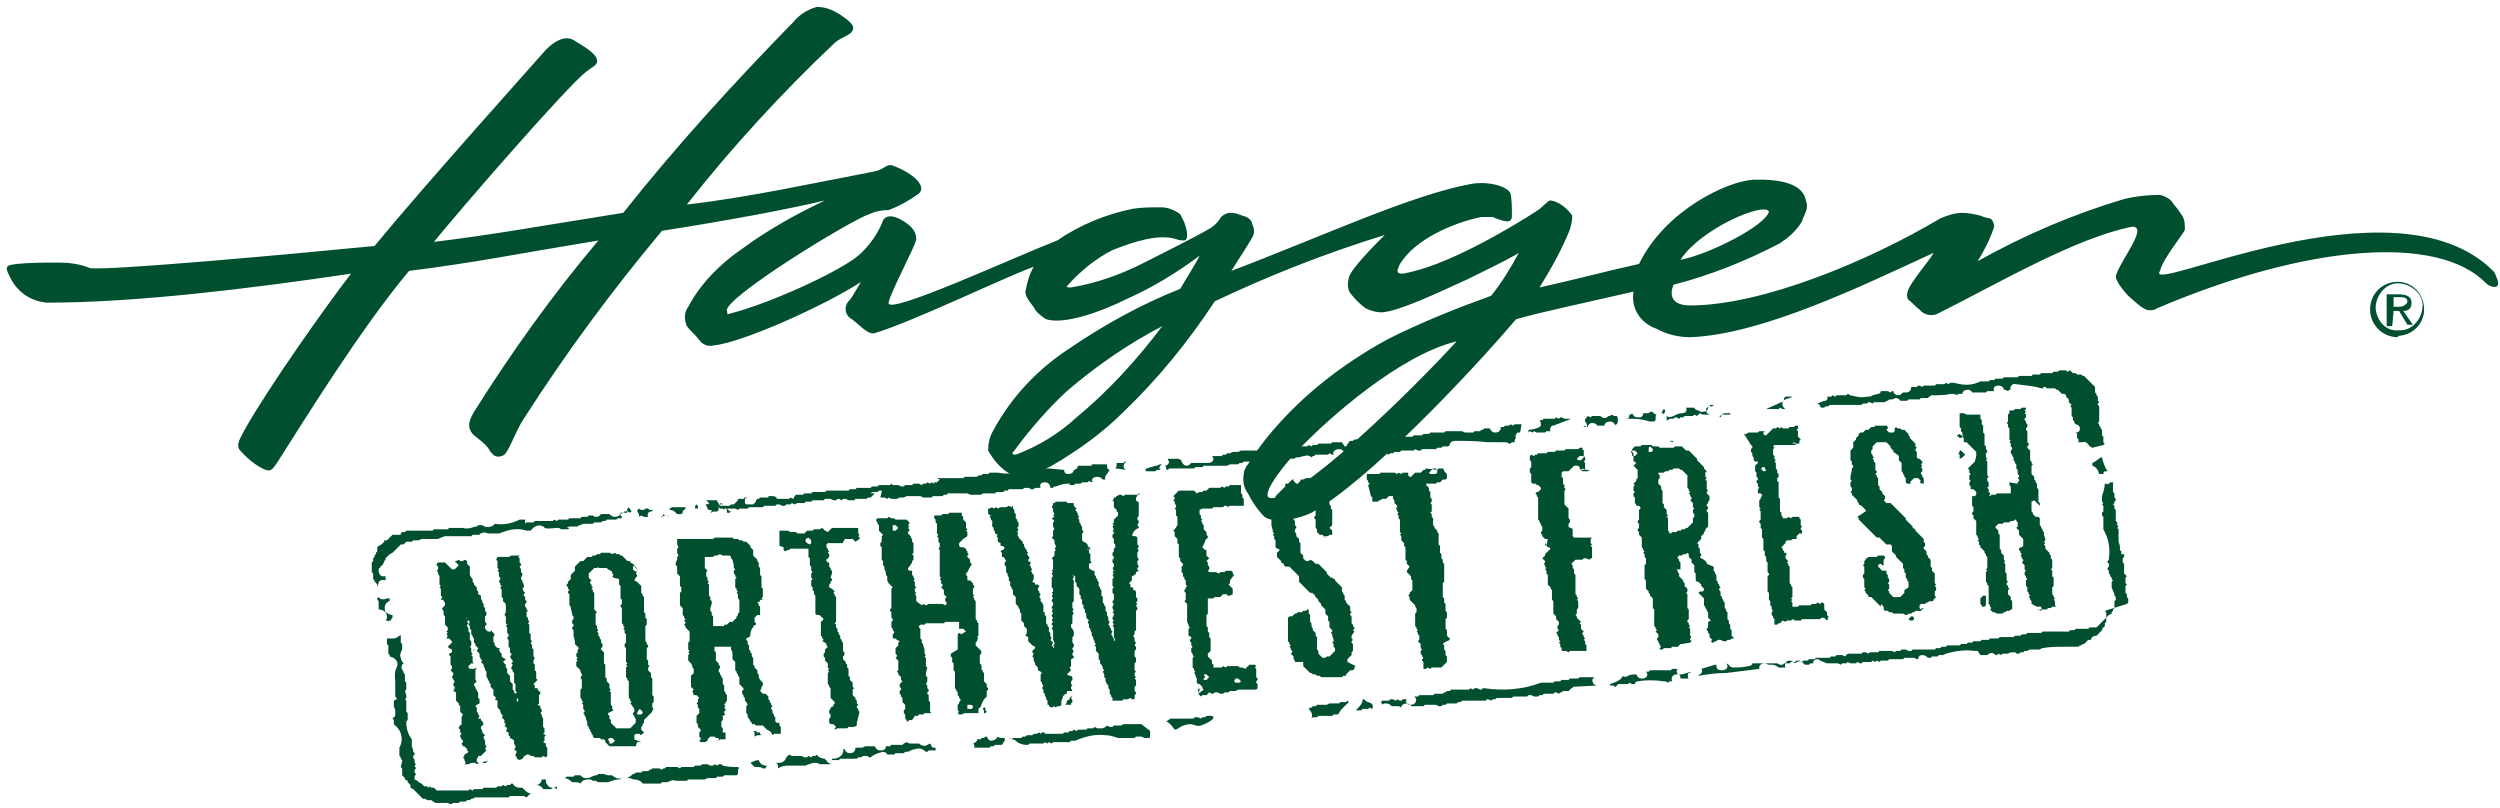 <?xml version="1.0" encoding="utf-8"?>
<!-- Generator: Adobe Illustrator 21.1.0, SVG Export Plug-In . SVG Version: 6.00 Build 0)  -->
<svg version="1.1" id="Layer_1" xmlns="http://www.w3.org/2000/svg" xmlns:xlink="http://www.w3.org/1999/xlink" x="0px" y="0px"
	 viewBox="0 0 180.9 58.5" style="enable-background:new 0 0 180.9 58.5;" xml:space="preserve">
<style type="text/css">
	.st0{fill:#00502F;}
</style>
<title>Grocery</title>
<path class="st0" d="M34.4,46.2L34.4,46.2z"/>
<polygon class="st0" points="34.2,47.1 34.3,47 34.4,47 "/>
<polygon class="st0" points="32.3,43.1 32.3,43.1 32.3,43.1 "/>
<polygon class="st0" points="34.5,48.3 34.4,48.5 34.4,48.6 34.4,48.7 34.4,48.8 34.4,49 34.4,49.1 34.4,49.2 34.5,49.3 34.4,49.4 
	34.3,49.5 34.3,49.6 34.4,49.7 34.4,49.8 34.5,49.9 34.5,50 34.6,50.1 34.6,50.2 34.6,50.3 34.6,50.5 34.7,50.6 34.7,50.7 
	34.7,50.8 34.7,50.9 34.5,51 34.4,51.1 34.5,51.2 34.5,51.3 34.5,51.5 34.6,51.6 34.6,51.7 34.7,51.8 34.6,52 34.8,52 34.8,52.1 
	34.9,52.2 35,52.4 34.9,52.5 34.8,52.6 34.8,52.7 34.9,52.9 34.9,53 35,53.1 35.1,53.2 35,53.3 35,53.4 35.1,53.6 35.1,53.7 
	35.1,53.8 35.1,53.9 35.2,54 35.1,54.2 35.2,54.3 35.1,54.4 35,54.5 34.9,54.6 34.8,54.7 34.6,54.7 34.6,54.8 34.5,54.9 34.5,55.1 
	34.6,55.2 34.8,55.2 34.8,55.2 34.7,55.2 34.5,55.3 34.4,55.2 34.2,55.2 34.1,55.2 33.9,55.3 33.8,55.3 33.6,55.3 33.7,55.2 
	33.6,55 33.6,54.9 33.5,54.8 33.6,54.7 33.6,54.6 33.8,54.5 33.9,54.4 33.8,54.3 33.8,54.2 33.7,54.1 33.6,54 33.5,54 33.4,53.8 
	33.5,53.7 33.5,53.6 33.4,53.5 33.3,53.3 33.3,53.2 33.4,53.1 33.3,53 33.3,52.8 33.2,52.7 33.2,52.6 33.3,52.5 33.4,52.4 
	33.4,52.2 33.4,52.1 33.4,52 33.4,51.9 33.5,51.7 33.4,51.6 33.3,51.5 33.3,51.4 33.3,51.3 33.3,51.1 33.2,51 33.2,50.9 33.1,50.8 
	33,50.7 33,50.6 33,50.4 33,50.3 33,50.2 33,50.1 32.8,50 32.9,49.8 32.9,49.7 32.8,49.6 32.8,49.5 32.9,49.3 32.8,49.2 32.8,49.1 
	32.7,49 32.8,48.8 32.8,48.7 32.7,48.6 32.6,48.5 32.7,48.4 32.7,48.2 32.6,48.1 32.6,48 32.6,47.9 32.6,47.8 32.6,47.6 32.6,47.5 
	32.5,47.4 32.5,47.3 32.7,47.2 32.7,47.1 32.7,47 32.5,46.9 32.4,46.8 32.5,46.7 32.6,46.6 32.7,46.5 32.7,46.4 32.6,46.3 
	32.5,46.2 32.3,46.2 32.4,46 32.3,45.9 32.4,45.8 32.3,45.7 32.4,45.6 32.4,45.5 32.4,45.4 32.3,45.3 32.2,45.2 32.2,45.1 
	32.2,44.9 32.2,44.8 32.2,44.7 32.2,44.6 32.1,44.5 32.1,44.3 32.1,44.2 32,44.1 32,44 32.1,43.9 32.2,43.8 32.2,43.6 32.1,43.5 
	32.1,43.4 31.9,43.4 32,43.2 31.9,43.1 31.9,43 31.9,42.9 31.9,42.8 31.9,42.6 31.8,42.5 31.9,42.4 31.8,42.3 31.8,42.1 31.8,42 
	31.8,41.9 31.8,41.8 31.8,41.7 31.7,41.5 31.7,41.4 31.6,41.3 31.7,41.2 31.7,41 31.6,40.9 31.6,40.8 31.7,40.7 31.8,40.7 32,40.7 
	32.1,40.7 32.2,40.7 32.3,40.8 32.4,40.9 32.5,41 32.6,41.1 32.7,41.2 32.9,41.2 33,41.1 33.1,41 33.2,40.9 33.1,40.8 33,40.7 
	32.9,40.6 33,40.6 33.2,40.5 33.3,40.6 33.5,40.6 33.6,40.5 33.8,40.6 33.8,40.7 33.8,40.8 33.9,40.9 34,41 34,41.2 34,41.3 
	34,41.4 34,41.5 34,41.6 34.1,41.8 34.2,41.9 34.2,42 34.2,42.1 34.3,42.2 34.3,42.3 34.4,42.4 34.5,42.5 34.5,42.7 34.6,42.8 
	34.6,42.9 34.6,43 34.8,43.1 34.8,43.2 34.8,43.3 34.9,43.5 34.9,43.6 35,43.7 35,43.8 35,43.9 35.1,44 35.1,44.2 35.2,44.3 
	35.2,44.4 35.2,44.5 35.1,44.6 35.1,44.7 35.1,44.8 35.1,45 35.2,45.1 35.2,45.2 35.1,45.3 35.1,45.4 35.1,45.5 35.2,45.6 
	35.3,45.7 35.5,45.7 35.6,45.6 35.6,45.7 35.7,45.8 35.8,45.9 35.7,46.1 35.7,46.2 35.7,46.3 35.7,46.4 35.8,46.6 35.8,46.7 
	35.9,46.8 36,46.9 36.2,46.9 36.1,47 36.2,47.2 36.3,47.3 36.3,47.4 36.3,47.5 36.4,47.6 36.6,47.7 36.4,47.9 36.5,48 36.6,48.1 
	36.6,48.2 36.6,48.3 36.7,48.4 36.7,48.6 36.7,48.7 36.8,48.8 36.9,48.9 36.9,49 36.9,49.2 36.9,49.3 37,49.4 37.1,49.5 37.1,49.6 
	37.1,49.8 37.1,49.9 37.2,50 37.2,50.1 37.3,50.2 37.4,50.3 37.4,50.5 37.4,50.6 37.4,50.7 37.4,50.8 37.5,50.7 37.5,50.6 
	37.4,50.5 37.4,50.3 37.3,50.2 37.4,50.1 37.3,50 37.3,49.8 37.3,49.7 37.3,49.6 37.3,49.5 37.2,49.4 37.2,49.2 37.2,49.1 37.2,49 
	37.2,48.9 37.2,48.7 37.1,48.6 37.1,48.5 37,48.4 37,48.3 37.1,48.1 37,48 37.1,47.9 37.1,47.8 37,47.7 36.9,47.5 37,47.4 37,47.3 
	36.9,47.2 36.9,47 36.9,46.9 36.8,46.8 36.8,46.7 36.8,46.5 36.8,46.4 36.8,46.3 36.7,46.2 36.8,46 36.8,45.9 36.7,45.8 36.7,45.7 
	36.7,45.6 36.7,45.4 36.6,45.3 36.7,45.2 36.6,45.1 36.6,45 36.6,44.8 36.6,44.7 36.6,44.6 36.5,44.5 36.6,44.3 36.6,44.2 
	36.6,44.1 36.6,44 36.6,43.9 36.6,43.7 36.5,43.6 36.4,43.5 36.4,43.4 36.4,43.3 36.3,43.2 36.3,43 36.3,42.9 36.3,42.8 36.3,42.7 
	36.2,42.5 36.3,42.4 36.2,42.3 36.2,42.2 36.1,42.1 36.2,41.9 36.2,41.8 36.1,41.7 36.1,41.6 36.1,41.4 36,41.3 36.1,41.2 36,41.1 
	36,41 36,40.8 36,40.7 36,40.6 35.9,40.5 36,40.3 36.1,40.3 36.2,40.3 36.4,40.3 36.5,40.3 36.7,40.3 36.8,40.3 37,40.2 37.1,40.2 
	37.3,40.2 37.4,40.2 37.6,40.2 37.5,40.3 37.6,40.4 37.6,40.5 37.6,40.7 37.7,40.8 37.7,40.9 37.6,41 37.7,41.2 37.7,41.3 
	37.7,41.4 37.8,41.5 37.8,41.6 37.7,41.8 37.7,41.9 37.8,42 37.8,42.1 37.9,42.3 37.9,42.4 37.9,42.5 37.8,42.6 37.9,42.8 38,42.9 
	37.9,43 37.9,43.1 38,43.2 38,43.4 38.1,43.5 38.1,43.6 38,43.7 38,43.9 38.1,44 38.1,44.1 38.2,44.2 38.1,44.3 38.1,44.5 
	38.1,44.6 38.2,44.7 38.2,44.8 38.3,45 38.2,45.1 38.3,45.2 38.3,45.3 38.3,45.4 38.3,45.6 38.3,45.7 38.3,45.8 38.4,45.9 38.4,46 
	38.4,46.2 38.4,46.3 38.5,46.4 38.4,46.5 38.5,46.7 38.5,46.8 38.5,46.9 38.6,47 38.6,47.2 38.6,47.3 38.6,47.4 38.6,47.5 
	38.7,47.6 38.6,47.8 38.6,47.9 38.6,48 38.7,48.1 38.7,48.3 38.7,48.4 38.7,48.5 38.8,48.6 38.8,48.8 38.8,48.9 38.8,49 38.8,49.1 
	38.9,49.2 38.8,49.3 38.7,49.4 38.6,49.5 38.7,49.6 38.7,49.8 38.9,49.8 38.9,49.9 39,50 39.1,50.1 39,50.1 39,50.1 39,50 39,50 
	39.1,50.1 39.1,50.2 39,50.3 39,50.4 39,50.5 39,50.7 39,50.8 39,50.9 38.9,51 39.1,51.1 39.1,51.2 39.2,51.4 39.2,51.5 39.1,51.6 
	39.2,51.7 39.2,51.8 39.3,52 39.3,52.1 39.3,52.2 39.3,52.3 39.3,52.5 39.3,52.6 39.4,52.7 39.4,52.8 39.4,53 39.3,53.1 39.5,53.2 
	39.4,53.3 39.4,53.5 39.4,53.6 39.3,53.7 39.5,53.8 39.5,53.9 39.5,54 39.6,54.1 39.6,54.3 39.6,54.4 39.6,54.5 39.6,54.6 
	39.6,54.7 39.5,54.8 39.3,54.7 39.2,54.8 39,54.8 38.9,54.8 38.7,54.8 38.6,54.7 38.4,54.7 38.3,54.6 38.1,54.6 38,54.7 37.9,54.7 
	37.9,54.8 37.8,54.9 37.6,55 37.4,54.9 37.4,54.8 37.3,54.7 37.3,54.6 37.4,54.4 37.3,54.3 37.2,54.2 37.3,54.1 37.3,54 37.2,53.8 
	37.2,53.7 37.2,53.6 37.1,53.5 36.9,53.4 36.9,53.3 36.8,53.2 36.8,53.1 36.8,53 36.6,52.9 36.7,52.7 36.6,52.6 36.5,52.5 
	36.6,52.4 36.5,52.3 36.5,52.1 36.4,52 36.3,51.9 36.4,51.8 36.3,51.7 36.2,51.5 36.2,51.4 36.1,51.3 36,51.2 36,51.1 36,51 
	36,50.8 36,50.7 35.8,50.6 35.9,50.5 35.8,50.4 35.7,50.3 35.7,50.1 35.7,50 35.7,49.9 35.6,49.8 35.5,49.7 35.5,49.5 35.4,49.4 
	35.4,49.3 35.3,49.2 35.3,49.1 35.2,49 35.2,48.8 35.2,48.7 35.2,48.6 35.1,48.5 35.1,48.4 35,48.2 35,48.1 34.9,48 34.8,47.9 
	34.9,47.8 34.8,47.7 34.7,47.5 34.7,47.4 34.7,47.3 34.6,47.2 34.5,47.1 34.6,46.9 34.5,46.8 34.4,46.7 34.4,46.6 34.3,46.5 
	34.3,46.4 34.3,46.2 34.2,46.1 34.2,46 34.1,45.9 34.1,45.8 34.1,45.6 34,45.5 34,45.4 34,45.3 33.9,45.2 34,45 33.9,44.9 
	33.8,44.8 33.8,44.7 33.7,44.7 33.9,44.8 33.8,45 33.9,45.1 33.8,45.2 33.8,45.3 33.9,45.5 33.9,45.6 33.9,45.7 34,45.8 34,45.9 
	34,46.1 34,46.2 34,46.3 34.1,46.4 34.1,46.5 34.1,46.7 34,46.8 34.1,46.9 34.1,47 34.1,47.2 34.2,47.3 34.1,47.4 34.2,47.5 
	34.2,47.7 34.2,47.8 34.2,47.9 34.3,48 34.1,48 34,48.1 33.9,48.2 33.9,48.3 34,48.4 34.2,48.4 34.3,48.4 34.5,48.3 34.6,48.3 
	34.5,48.3 34.6,48.3 34.6,48.3 34.5,48.3 34.5,48.3 "/>
<polygon class="st0" points="35.3,55 35.2,55.2 35.1,55.2 35,55.2 34.9,55.2 35,55.1 35.2,55.1 "/>
<polygon class="st0" points="55.1,53.2 54.9,53.2 54.8,53.2 54.6,53.3 54.6,53.1 54.6,53 54.5,52.9 54.5,52.9 54.7,52.9 54.8,53 
	55,53 55,53.1 "/>
<path class="st0" d="M44.1,53.7v0.1h0.2l0.1-0.1l0.1-0.1l-0.1-0.1l-0.1-0.1h-0.2l-0.1,0.1L44.1,53.7z M46.1,51.6v0.1h0.2h0.1
	l0.1-0.1v-0.1l-0.1-0.1l-0.1-0.1l-0.1,0.1L46.1,51.6L46.1,51.6z M44.4,41.8l-0.1-0.1l0.1-0.1l-0.1-0.1v-0.1l-0.1-0.1L44,41.2
	l-0.1-0.1h-0.2h-0.2h-0.2L43.3,41l-0.1,0.1H43l-0.1,0.1l-0.1,0.1l-0.1,0.1l-0.1,0.1v0.1v0.1v0.1l0.1,0.1l0.1,0.1l-0.1,0.1v0.1
	l0.1,0.1v0.1l0.1,0.1l-0.1,0.1l0.1,0.1v0.1l0.1,0.1v0.3v0.1v0.1v0.1v0.1v0.1v0.1v0.1v0.1v0.1l0.1,0.1l0.1,0.1l-0.1,0.1V45v0.1v0.1
	l0.1,0.1v0.1v0.1l0.1,0.1l-0.1,0.1l0.1,0.1v0.1v0.1l0.1,0.1v0.1l0.1,0.1v0.1v0.1l0.1,0.1v0.1v0.1l-0.1,0.1v0.1l0.1,0.1l0.1,0.1v0.1
	V48l0.1,0.1v0.1v0.1v0.1v0.1V49l0.1,0.1v0.1v0.1l0.1,0.1l0.1,0.1v0.1v0.1v0.1l0.1,0.1l-0.1,0.1l0.1,0.1v0.1v0.1v0.1v0.1v0.1V51
	l0.1,0.1v0.1v0.1l0.1,0.1L44,51.6v0.1l0.1,0.1V52l0.1,0.1v0.1v0.1l0.1,0.1l0.1,0.1l0.1,0.1l0.1,0.1h0.2H45h0.2h0.2h0.2l0.1-0.1
	l0.1-0.1l0.1-0.1l0.1-0.1v-0.1V52l-0.1-0.1v-0.1l-0.1-0.1v-0.1l0.1-0.1v-0.1v-0.1L45.7,51l-0.1-0.1l0.1-0.1l-0.1-0.1v-0.1l-0.1-0.1
	v-0.1v-0.3v-0.1v-0.1v-0.5v-0.1l-0.1-0.1v-0.1l-0.1-0.1v-0.1v-0.4v-0.1v-0.1l0.1-0.1l-0.1-0.1l0.1-0.1l-0.1-0.1v-0.1v-0.4V47v-0.1
	l-0.1-0.1v-0.1v-0.1l0.1-0.1v-0.1v-0.1V46v-0.1l-0.1-0.1v-0.1v-0.1l-0.1-0.1l0.1-0.1l-0.1-0.1v-0.1l-0.1-0.1v-0.1v-0.1v-0.1v-0.1
	L45,44.3L45,44.2v-0.1v-0.1l-0.1-0.1v-0.1l0.1-0.1v-0.1v-0.1v-0.1l-0.1-0.1V43v-0.1v-0.1v-0.1v-0.1v-0.1v-0.1l-0.1-0.1L44.8,42v-0.1
	L44.4,41.8z M45.9,40.9L45.8,41v0.1v0.1l0.1,0.1l0.2,0.1l-0.1,0.1l0.1,0.1v0.1l-0.1,0.1v0L45.9,42l0.2,0.1l0.1,0.1l0.1,0.1l0.1,0.1
	v0.1v0.1v0.3l0.1,0.1v0.1l0.1,0.1v0.1v0.1v0.1v0.1v0.1V44v0.1v0.1v0.1l0.1,0.1v0.1v0.1v0.1l0.1,0.1v0.1v0.1v0.1v0.1l-0.1,0.1v0.1
	v0.1V46v0.1v0.1v0.1v0.1l0.1,0.1v0.1l0.1,0.1v0.1l-0.1,0.1v0.1v0.1v0.3v0.1v0.1v0.1l0.1,0.1v0.1v0.1v0.1l0.1,0.1l-0.1,0.1v0.1v0.1
	l0.1,0.1l0.1,0.1v0.1v0.1v0.1l0.1,0.1v0.1v0.1V50v0.1v0.1v0.1l0.1,0.1v0.1v0.1v0.1v0.1l-0.1,0.1v0.1v0.1v0.1l0.1,0.1l-0.1,0.1v0.1
	l-0.1,0.1L46.7,52l-0.1,0.1v0.1v0.1l-0.1,0.1v0.1l-0.1,0.1v0.1v0.1l0.1,0.1l0.1,0.1l-0.1,0.1l-0.2,0.1v-0.1h-0.3l-0.1,0.1v0.1v0.1
	v0.1l0,0l0.5,0.2h-0.2h-0.1L46,54h-0.2h-0.2h-0.1h-0.1h-0.2h-0.2H45L44.8,54h-0.2h-0.2h-0.1h-0.2L44.1,54L44,53.9l-0.1-0.1l-0.1-0.1
	v-0.1l-0.1-0.1h-0.2l-0.1-0.1h-0.2h-0.2H43l-0.1-0.1v-0.1l-0.1-0.1V53l-0.1-0.1v-0.1l-0.1-0.1v-0.1l-0.1-0.1v-0.1v-0.1L42.4,52v-0.1
	l-0.1-0.1v-0.1l-0.1-0.1l0.1-0.1v-0.1l-0.1-0.1v-0.3l-0.1-0.1l0.1-0.1l-0.1-0.1v-0.1l-0.1-0.1v-0.1v-0.1L42,49.9l0.1-0.1v-0.1v-0.1
	v-0.1v-0.1v-0.1v-0.1L42,49l0.1-0.1v-0.1L42,48.6v-0.1l-0.1-0.1l-0.1-0.1l-0.1-0.1v-0.1L41.7,48v-0.1l0.1-0.1l-0.1-0.1l0.1-0.1
	l-0.1-0.1v-0.1v-0.1l0.1-0.1v-0.1v-0.1l0.1-0.1l-0.1-0.1l-0.1-0.1l-0.1-0.1v-0.1v-0.1L41.5,46v-0.1v-0.1v-0.1v-0.1l-0.1-0.1v-0.1
	l0.1-0.1v-0.1l-0.1-0.1v-0.1v-0.1l0.1-0.1v-0.1v-0.1l-0.1-0.1v-0.1L41.3,44v-0.1l-0.1-0.1v-0.1v-0.1v-0.3v-0.1V43l-0.1-0.1v-0.1
	l0.1-0.1l-0.1-0.1v-0.1l-0.1-0.1v-0.1l0.1-0.1v-0.1l0.1-0.1l0.1-0.1v-0.1v-0.1v-0.1l0.1-0.1l0.1-0.1l0.1-0.1v-0.1v-0.1v-0.1l0.1-0.1
	l0.1-0.1l0.1-0.1l0.1-0.1h0.2l0.1-0.1l0.1-0.1l0.1-0.1h0.2h0.1l0.1-0.1h0.2l0.1-0.1h0.2l0.1-0.1h0.2h0.2h0.2l0.2,0.1l0.2-0.1
	l0.1,0.1h0.2l0.1,0.1h0h0.1l0.1,0.1l0.1,0.1l0.1,0.1l0.1,0.1h0.2v0.1l0.2,0.1l0.1,0.1v0.1l0.1,0.1l0.1,0.1l0.1,0.1L45.9,40.9z"/>
<path class="st0" d="M61.9,39.2L61.9,39.2L61.9,39.2L61.9,39.2L61.7,39h-0.2h-0.2h-0.2v0.1l-0.1,0.1L61,39.3h-0.2h-0.2h-0.2h-0.1
	h-0.2h-0.2l-0.1,0.1v0.1v0.1l0.1,0.1v0.1l0.1,0.1l-0.1,0.1l0.1,0.1v0.1v0.1l-0.1,0.1l-0.1,0.1v0.1l0.1,0.1h0.1V41l0.1,0.1v0.1
	l0.1,0.1v0.1v0.1l-0.1,0.3l0.1,0.1v0.1l-0.1,0.1v0.1l-0.1,0.1v0.1v0.1l0.2,0.1l0.1,0.1l0.1,0.1l-0.1,0.1l0.1,0.1v0.1l0.1,0.1v0.3
	v0.1V44v0.1v0.1v0.1v0.1v0.1v0.1v0.2V45l-0.1,0.1l0.1,0.1v0.1v0.1l0.1,0.1v0.1v0.1l0.1,0.1v0.1l0.1,0.1v0.1v0.1l0.1,0.1v0.1l0.1,0.1
	V47v0.1l0.1,0.1v0.1v0.1L61,47.5v0.1v0.1l0.1,0.1l0.1,0.1v0.1l0.1,0.1v0.1v0.1l0.1,0.1v0.1v0.4l0.1,0.1v0.1v0.1l0.1,0.1l0.1,0.1v0.1
	v0.1v0.1l0.1,0.1l-0.1,0.1v0.1v0.2v0.1l0.1,0.1l0.1,0.1v0.1l0.1,0.1v0.1v0.1l0.1,0.1l-0.1,0.1v0.1l0.1,0.1v0.1l0.1,0.1L62,52.3v0.2
	l-0.2,0.1h-0.2h-0.2l-0.1,0.1h-0.2H61h-0.2h-0.2l-0.2,0.1l0,0v-0.1l0.1-0.1l-0.1-0.1l-0.1-0.1h-0.2l-0.1-0.1L60,52.1V52l0.1-0.1
	v-0.1v-0.1l-0.1-0.1L60,51.4l0.1-0.1v-0.1l0.2-0.1V51l0.1-0.1v-0.1l-0.1-0.1l-0.1-0.1l-0.1-0.1v-0.1v-0.5v-0.1l-0.1-0.1v-0.1
	l-0.1-0.1v-0.1V49v-0.1v-0.1v-0.1l0.1-0.1l-0.1-0.1l0.1-0.1l-0.1-0.1v-0.1V48l-0.1-0.1l-0.1-0.1v-0.1v-0.1l-0.1-0.1v-0.1v-0.1
	l0.1-0.1v-0.1v-0.1l0.1-0.1l0.1-0.1l-0.1-0.1v-0.1l-0.1-0.1l-0.2-0.1l0.1-0.1l-0.1-0.1v-0.1l-0.1-0.1v-0.1v-0.1v-0.1v-0.1v-0.1V45
	l0.1-0.1l0.1-0.1l-0.1-0.1l-0.1-0.1l-0.1-0.1h-0.2l-0.1-0.1v-0.1L59,44.1V44v-0.1v-0.1v-0.1v-0.1v-0.1v-0.1L59,43.1L58.9,43v-0.1
	v-0.1l-0.1-0.1v-0.1v-0.1l-0.1-0.1v-0.1V42l0.1-0.1l-0.1-0.1v-0.1v-0.1v-0.1l0.1-0.1l-0.1-0.1v-0.3l-0.1-0.1v-0.1v-0.1v-0.3
	l-0.1-0.1V40v-0.1v-0.1v-0.1h-0.1h-0.2h-0.2h-0.2h-0.2h-0.2h-0.2l-0.1,0.1h-0.2H57l-0.2,0.1l-0.1-0.1v-0.1v-0.1l-0.3-0.1v-0.1V39
	v-0.1v-0.1v-0.1v-0.1v-0.1v-0.1h0.1h0.2h0.2H57l0.2,0.1h0.2h0.2l0.1,0.1h0.1h0.2H58h0.2l0.1-0.1l0.1-0.1h0.2h0.2l0.1-0.1H59h0.3
	l0.2-0.1l0.1,0.1l0.1,0.1l0.2,0.1l0.1-0.1l0.1-0.1l0.1-0.1h0.1h0.2h0.2h0.2h0.2h0.2h0.2h0.2h0.2h0.2v0.1v0.1v0.1v0.1l0.1,0.1
	l-0.1,0.1l0.1,0.1V39L61.9,39.2L61.9,39.2l0,0.2l0,0l0,0L61.9,39.2z M58.3,39.2l0.1,0.1l0.2,0.1l0.1-0.1v-0.1v-0.1L58.6,39l-0.1-0.1
	L58.3,39L58.3,39.2z"/>
<path class="st0" d="M52.4,45.2h0.2l0.1-0.1l0.1-0.1H53l0.1-0.1l0.1-0.1l0.1-0.1v-0.1l0.1-0.1v-0.1l0.1-0.1v-0.1V44v-0.1v-0.1v-0.1
	v-0.1v-0.1v-0.1l-0.1-0.1V43l-0.1-0.1l0.1-0.1l-0.1-0.1v-0.1l-0.1-0.1v-0.1v-0.1v-0.1L53.2,42v-0.1l0.1-0.1l-0.1-0.1v-0.1l-0.1-0.1
	v-0.1v-0.1l0.1-0.1l-0.1-0.1v-0.1v-0.1L53,40.5l-0.1-0.1v-0.1l-0.1-0.1h-0.2h-0.1h-0.2l-0.2-0.1l-0.2,0.1h-0.2l-0.1,0.1h-0.3h-0.2
	H51v0.1v0.1v0.1v0.1v0.1V41v0.1l0.1,0.1l0.1,0.1l-0.1,0.1v0.1v0.1v0.1l0.1,0.1v0.1v0.1l0.1,0.1l-0.1,0.1l0.1,0.1v0.1v0.2V43v0.1
	l0.1,0.1v0.1v0.1l0.1,0.1v0.1v0.1L51.4,44v0.1v0.1l0.1,0.1v0.1v0.1l0.1,0.1v0.1V45v0.1v0.1v0.1h0.3H52h0.2h0.2L52.4,45.2L52.4,45.2z
	 M52.5,53.5h-0.2h-0.2l-0.1,0.1L52,53.4h-0.2l-0.1-0.1h-0.1h-0.2l-0.1,0.1l-0.1,0.1v0.1L51,53.7h-0.2h-0.1l-0.1-0.1l0.1-0.1v-0.1
	l-0.1-0.1v-0.1L50.6,53l0.1-0.1v-0.1l-0.1-0.1l-0.1-0.1v-0.1v-0.1l-0.1-0.1V52v-0.1v-0.1l0.1-0.1l0.1-0.1v-0.1v-0.1v-0.1l-0.1-0.1
	v-0.2l-0.1-0.1l0.1-0.1v-0.1v-0.1l0.1-0.1l-0.1-0.1l-0.1-0.1h-0.2L50.1,50l0.1-0.1L50,49.7v-0.1L50,49.5v-0.1v-0.3V49v-0.1l0.1-0.1
	l0.1-0.1v-0.1v-0.1v-0.1l-0.1-0.1v-0.1L50,48l-0.1-0.1l-0.1-0.1v-0.1v-0.1v-0.1v-0.1l0.1-0.1l-0.1-0.1l0.1-0.1l-0.1-0.1v-0.1v-0.1
	v-0.1v-0.1v-0.1l0.1-0.1V46v-0.1v-0.1v-0.1l-0.1-0.1l-0.1-0.1l-0.1-0.1v-0.1l-0.1-0.1l0.1-0.1v-0.1l-0.1-0.1l0.1-0.1l-0.1-0.1v-0.1
	l-0.1-0.1v-0.1v-0.2v-0.1v-0.1l-0.1-0.1l-0.1-0.1v-0.1v-0.1L49.2,43v-0.1l0.1-0.1v-0.1v-0.1v-0.1l-0.1-0.1v-0.1v-0.1v-0.1v-0.1v-0.1
	v-0.1v-0.1l-0.1-0.1l-0.1-0.1v-0.1V41l-0.1-0.1v-0.1v-0.1L49,40.5v-0.1v-0.1l0.1-0.1L49,40v-0.1v-0.1v-0.1l0.1-0.1L49,39.4v-0.1
	v-0.1V39h0.2h0.2h0.3h0.2h0.2h0.2h0.2h0.2h0.2h0.2h0.2H51h0.2h0.2h0.2l0.1-0.1h0.2h0.2H52h0.2h0.2h0.2h0.2h0.2l0.1,0.1h0.1h0.2
	l0.1,0.1h0.1h0.1l0.1,0.1h0.1H54l0.1,0.1l0.1,0.1l0.1,0.1v0.1l0.1,0.1l0.1,0.1v0.3V40v0.1v0.1l0.1,0.1l0.1,0.1l0.1,0.1v0.1l0.1,0.1
	v0.1v0.1v0.1l0.1,0.1v0.3v0.1v0.1l0.1,0.1V42v0.1v0.1v0.1v0.1v0.1l0.1,0.1v0.1V43v0.1v0.1l-0.1,0.1l0.1,0.1l0,0h-0.2v0.1l-0.2,0.1
	l0.1,0.1v0.1l0.1,0.1v0.1v0.3v0.1v0.1h-0.2l-0.1,0.1l-0.1,0.1v0.1V45l0.1,0.1v0.1l-0.2,0.1v0.1l-0.1,0.1l-0.1,0.3V46l-0.1,0.1
	l-0.2,0.1v0.1l0.1,0.1v0.1v0.1l0.1,0.1v0.1V47l0.1,0.1v0.1l0.1,0.1v0.1v0.1l0.1,0.1v0.1V48v0.1l0.1,0.1v0.1l0.1,0.1l0.1,0.1v0.1v0.1
	l0.1,0.1V49L55,49.2l0.1,0.1l0.1,0.1v0.1v0.1l-0.1,0.1v0.1L55,50l0.1,0.1l0.1,0.1h0.2l0.1,0.1l0.1,0.1v0.1v0.1l0.1,0.1v0.1l0.1,0.1
	v0.1l0.1,0.1l-0.1,0.1v0.1l0.1,0.1v0.1v0.1l0.1,0.1v0.1l0.1,0.1v0.1v0.2l0.1,0.1h0.2v0.2l0.1,0.1V53v0.1h-0.1H56l-0.1,0.1L55.8,53
	l-0.1-0.1l-0.2-0.1l-0.1-0.1l-0.1-0.1l-0.1-0.1h-0.2L55,52.5h-0.2h-0.1l-0.1-0.1h-0.2v-0.1l-0.1-0.1L54.2,52l-0.1-0.1v-0.1v-0.1
	l-0.1-0.1v-0.1L54,51.3v-0.1v-0.1l0.1-0.1L54,50.8l-0.1-0.1v-0.1v-0.1l-0.1-0.1v-0.1l-0.1-0.1V50l0.1-0.1v-0.1l-0.1-0.1l-0.1-0.1
	l-0.1-0.1v-0.3V49l-0.1-0.1v-0.1l-0.1-0.1v-0.1l-0.1-0.1v-0.1v-0.1v-0.1V48v-0.1l-0.1-0.1l-0.1-0.1v-0.1v-0.1L53,47.3v-0.1L52.9,47
	v-0.1v-0.1h-0.1h-0.2h-0.2h-0.2h-0.2h-0.2h-0.1v0.3l0.1,0.1v0.1v0.1v0.1v0.1v0.1v0.1L52,48v0.1l0.1,0.1v0.1L52,48.5v0.1l0.1,0.1v0.1
	l0.1,0.1v0.1l0.1,0.1v0.1v0.1v0.1v0.1l0.1,0.1V50l0.1,0.1v0.1l0.1,0.1v0.1v0.1v0.1v0.1L52.4,51l0.1,0.1l-0.1,0.1l0.1,0.1v0.1
	l-0.1,0.1v0.1l0.1,0.1l-0.2,0.1V52v0.1l-0.1,0.1v0.1v0.1v0.1v0.1l0.1,0.1V53h0.2v0.1v0.1L52.5,53.5L52.5,53.5z"/>
<path class="st0" d="M64.6,38.3v0.1h0.2l0.1-0.1l0.1-0.1l-0.1-0.1l-0.1-0.1h-0.2L64.6,38.3L64.6,38.3z M70,51.2v0.1h0.2h0.1l0.1-0.1
	v-0.1L70.3,51L70.2,51L70,51L70,51.2L70,51.2z M66.7,43.8l0.1-0.1l0.2,0.1l0.2-0.1h0.2h0.2h0.5H68h0.2l0.2,0.1l0.1-0.1v-0.1
	l-0.1-0.1v-0.1v-0.1l0.1-0.1L68.3,43v-0.3l-0.1-0.1l-0.1-0.1l0.1-0.1v-0.1l-0.1-0.1v-0.2l-0.1-0.1l0.1-0.1l-0.1-0.1v-0.1L68,41.3V41
	v-0.1v-0.1v-0.1v-0.1v-0.1v-0.1v-0.1V40v-0.1L68,39.8l-0.1-0.1l0.1-0.1v-0.1v-0.1v-0.1l-0.1-0.1v-0.2v-0.1l-0.1-0.1l0.1-0.1
	l-0.1-0.1v-0.1v-0.1V38v-0.1l-0.1-0.1v-0.1v-0.1l-0.1-0.1v-0.1v-0.1h0.3h0.2l0.1-0.1h0.2h0.2l0.1-0.1h0.2H69h0.2h0.2h0.2v0.2
	l0.1,0.1v0.1v0.1l0.1,0.1l0.1,0.1V38v0.1v0.1l0.1,0.1l-0.1,0.1l0.1,0.1v0.1v0.2L69.7,39l-0.1,0.1l-0.1,0.1l-0.1,0.1v0.2l0.1,0.1h0.2
	l0.2,0.1v0.1l0.1,0.1V40l0.1,0.1l-0.1,0.1v0.1l0.1,0.1l0.1,0.1v0.1v0.1l0.1,0.1v0.1l-0.1,0.1L70,41.4l-0.1,0.1v0.1l0.1,0.1v0.1V42
	h0.2l0.1,0.1l0.1,0.1v0.1l0.1,0.1v0.1l-0.1,0.1v0.1v0.1V43l0.1,0.1l-0.1,0.1l0.1,0.1v0.1l0.1,0.1v0.1V44v0.1v0.1v0.5v0.1l0.1,0.1
	v0.1l0.1,0.1v0.1v0.4v0.1V46l-0.1,0.1l0.1,0.1l-0.1,0.1v0.1l-0.1,0.1v0.1v0.1l0.1,0.1l0.1,0.1l0.1,0.1l0.1,0.1v0.1v0.1l-0.1,0.1v0.1
	v0.1v0.1V48l0.1,0.1v0.1l0.1,0.1H71v0.1l0.1,0.1v0.1l0.1,0.1V49v0.1v0.1v0.1l0.1,0.1l0.1,0.1v0.1v0.1l0.1,0.1v0.1l-0.1,0.1v0.1v0.1
	v0.1v0.1l-0.1,0.1l-0.1,0.1L71,51v0.1l-0.1,0.1l-0.1,0.1v0.1v0.1v0.1h-0.2h-0.2h-0.2h-0.2h-0.2l-0.2,0.1h-0.2l-0.1-0.1l0.1-0.1
	l-0.1-0.1v-0.1v-0.1V51l0.1-0.1v-0.1l0.1-0.1v-0.1l-0.1-0.1v-0.1l-0.1-0.1v-0.1v-0.1l-0.1-0.1v-0.1l-0.1-0.1v-0.1v-0.1v-0.1v-0.1V49
	v-0.1v-0.1v-0.1v-0.1l-0.1-0.1v-0.1v-0.1V48l-0.1-0.1v-0.1v-0.1v-0.1l-0.1-0.1v-0.1v-0.1L69.3,47v-0.1v-0.1v-0.1v-0.1v-0.1v-0.1
	v-0.1V46v-0.1l0.1-0.1v-0.1v-0.1v-0.3v-0.1V45L69.2,45L69,45h-0.2h-0.2h-0.2l-0.1,0.1h-0.2h-0.9h-0.2l-0.1,0.1h-0.3l-0.1,0.1v0.1
	l0.1,0.1v0.1v0.1v0.1V46v0.1v0.1l0.1,0.1v0.1v0.1l0.1,0.1v0.1L66.9,47v0.1v0.1v0.1l0.1,0.1l-0.1,0.1l0.1,0.1v0.1v0.1v0.1v0.1v0.1
	v0.1l0.1,0.1L67,48.7v0.1v0.1l0.1,0.1v0.1v0.1v0.1L67,49.5l0.1,0.1v0.1v0.1l0.1,0.1v0.1l-0.1,0.1v0.1l0.1,0.1v0.4l0.1,0.1v0.1v0.1
	v0.1v0.1v0.1v0.1v0.1l0.1,0.1h-0.5l-0.1,0.1h-0.3l-0.1,0.1h-0.2L66,52.1h-0.2l-0.1,0.1h-0.1v-0.1L65.5,52v-0.1v-0.1v-0.1l-0.1-0.1
	v-0.1v-0.1l0.1-0.1V51l-0.1-0.1l-0.1-0.1v-0.3l-0.1-0.1v-0.1l-0.1-0.1v-0.1L65.1,50l0.1-0.1v-0.1l-0.1-0.1v-0.1v-0.1l0.1-0.1
	l0.1-0.1l-0.1-0.1V49l-0.1-0.1L65,48.8v-0.1l-0.1-0.1l0.1-0.1v-0.1V48v-0.1v-0.1l-0.1-0.1l-0.1-0.1l0.1-0.1v-0.1l-0.1-0.1v-0.1V47
	v-0.1l0.1-0.1l0.1-0.1v-0.1v-0.1l0.1-0.1l-0.2-0.1l-0.1-0.1h-0.2L64.6,46v-0.1l0.1-0.1v-0.1l-0.1-0.1v-0.1l-0.1-0.1v-0.1v-0.3
	l0.1-0.1v-0.1l-0.1-0.1v-0.1v-0.1v-0.1v-0.1l-0.1-0.1v-0.1l0.1-0.1v-0.1v-0.1v-0.1v-0.1v-0.1V43v-0.1v-0.1v-0.1v-0.1l0.1-0.1
	l-0.1-0.1l-0.1-0.1l-0.1-0.1L64.2,42v-0.1v-0.1v-0.1l-0.1-0.1v-0.1v-0.1L64,41.2V41l-0.1-0.1v-0.3l-0.1-0.1v-0.1v-0.1v-0.1v-0.1
	v-0.1v-0.1v-0.3l-0.1-0.1v-0.2l0.1-0.1v-0.4l0.1-0.1l-0.1-0.1l-0.1-0.1l-0.1-0.1v-0.1V38l-0.1-0.1v-0.1l-0.1-0.1v-0.1l0.1-0.1h0.2
	h0.2H64h0.2l0.1-0.1l0.2,0.1h0.2l0.1,0.1h0.6h0.2l0.1,0.1l0.1,0.1v0.1L65.7,38l0.1,0.1l-0.1,0.1l0.1,0.1v0.1l-0.1,0.1v0.1l0.1,0.1
	l0.1,0.1v0.1l0.1,0.1v0.1v0.1l0.1,0.1v0.1v0.2V40l-0.1,0.1l0.1,0.1v0.1v0.1v0.1l-0.1,0.1v0.1L65.8,41l-0.1,0.1v0.1l0.1,0.1h0.2v0.1
	L66,41.5v0.1l0.1,0.1v0.1l0.1,0.1l-0.1,0.1l0.1,0.1v0.3l0.1,0.1l-0.1,0.1v0.2l0.1,0.1l-0.1,0.1l0.1,0.1v0.1v0.1v0.1v0.1L66.7,43.8z
	 M69.4,45.7v0.1l0.2,0.1l0.1-0.1l0.2-0.1l-0.1-0.1l-0.1-0.1h-0.1h-0.2L69.4,45.7z"/>
<polygon class="st0" points="71.3,51.2 71.3,51.3 71.3,51.4 71.4,51.5 71.3,51.6 71.2,51.6 71.2,51.5 71.2,51.4 71.1,51.3 
	71.2,51.2 "/>
<polygon class="st0" points="80.5,43.9 80.6,43.7 80.5,43.6 80.5,43.5 80.6,43.4 80.6,43.2 80.6,43.1 80.6,43 80.5,42.9 80.5,42.8 
	80.5,42.6 80.6,42.5 80.5,42.4 80.5,42.3 80.5,42.1 80.5,42 80.5,41.9 80.6,41.8 80.5,41.6 80.6,41.5 80.5,41.4 80.6,41.3 
	80.5,41.1 80.6,41 80.6,40.9 80.6,40.8 80.5,40.7 80.5,40.5 80.6,40.4 80.6,40.3 80.5,40.2 80.5,40 80.6,39.9 80.6,39.8 80.6,39.7 
	80.7,39.6 80.7,39.5 80.7,39.4 80.6,39.3 80.6,39.2 80.6,39.1 80.6,39 80.5,38.9 80.5,38.7 80.6,38.6 80.6,38.5 80.5,38.4 
	80.6,38.3 80.5,38.1 80.6,38 80.5,37.9 80.6,37.8 80.6,37.6 80.7,37.5 80.8,37.4 80.9,37.3 80.9,37.2 80.9,37.1 80.8,37 80.8,36.9 
	80.7,36.8 80.6,36.7 80.6,36.6 80.6,36.4 80.6,36.3 80.5,36.2 80.6,36.1 80.6,36 80.7,36 80.8,35.9 81,35.8 81.1,35.8 81.3,35.9 
	81.4,35.8 81.6,35.8 81.7,35.8 81.9,35.8 82.1,35.8 82.2,35.8 82.4,35.8 82.5,35.7 82.4,35.7 82.4,35.7 82.3,35.8 82.3,35.9 
	82.2,36 82.2,36.1 82.2,36.2 82.3,36.3 82.4,36.3 82.4,36.5 82.4,36.6 82.4,36.7 82.4,36.8 82.4,37 82.4,37.1 82.4,37.2 82.4,37.3 
	82.3,37.5 82.3,37.6 82.4,37.7 82.4,37.8 82.3,38 82.4,38.1 82.4,38.2 82.2,38.3 82.1,38.4 82,38.5 82,38.6 81.9,38.7 82,38.8 
	82.2,38.8 82.3,38.9 82.3,39 82.3,39.1 82.3,39.2 82.3,39.4 82.4,39.5 82.4,39.6 82.3,39.7 82.4,39.8 82.3,40 82.3,40.1 82.3,40.2 
	82.3,40.3 82.4,40.5 82.3,40.6 82.3,40.7 82.3,40.8 82.4,41 82.3,41.1 82.3,41.2 82.4,41.3 82.2,41.4 82.2,41.5 82.1,41.6 
	81.9,41.7 81.9,41.8 81.9,42 81.8,42.1 81.7,42.2 81.8,42.3 81.8,42.5 82,42.5 82,42.7 82.1,42.7 82.2,42.8 82.2,43 82.2,43.1 
	82.2,43.2 82.3,43.3 82.3,43.5 82.2,43.6 82.3,43.7 82.2,43.8 82.3,44 82.3,44.1 82.2,44.2 82.2,44.3 82.2,44.5 82.2,44.6 
	82.2,44.7 82.2,44.8 82.2,44.9 82.2,45.1 82.2,45.2 82.2,45.3 82.2,45.4 82.2,45.6 82.1,45.7 82.1,45.8 82.1,45.9 82,46 82.1,46.2 
	82.1,46.3 82.1,46.4 82.2,46.5 82.1,46.7 82.2,46.8 82.2,46.9 82.2,47 82.1,47.1 82.1,47.3 82.1,47.4 82.1,47.5 82.2,47.6 
	82.2,47.8 82.2,47.9 82.1,48 82.1,48.1 82.1,48.3 82.1,48.4 82.1,48.5 82.2,48.6 82.1,48.7 82.1,48.9 82.2,49 82.1,49.1 82.2,49.2 
	82.2,49.4 82.2,49.5 82.2,49.6 82.1,49.7 82.1,49.8 82.1,50 82.2,50.1 82.2,50.2 82.1,50.3 82.1,50.5 82.1,50.6 81.9,50.6 
	81.8,50.5 81.6,50.6 81.5,50.6 81.3,50.6 81.2,50.7 81,50.7 80.9,50.7 80.7,50.7 80.6,50.7 80.5,50.7 80.5,50.5 80.4,50.4 
	80.4,50.3 80.3,50.2 80.3,50.1 80.3,49.9 80.2,49.8 80.2,49.7 80.2,49.6 80.1,49.5 80,49.3 80,49.2 80,49.1 79.9,49 79.9,48.9 
	79.9,48.8 79.8,48.6 79.9,48.5 79.8,48.4 79.8,48.3 79.7,48.1 79.6,48 79.6,47.9 79.6,47.8 79.5,47.7 79.5,47.5 79.5,47.4 
	79.5,47.3 79.4,47.2 79.3,47.1 79.3,47 79.3,46.8 79.2,46.7 79.3,46.6 79.2,46.5 79.2,46.4 79.1,46.2 79.1,46.1 79,46 79,45.9 
	79,45.8 78.9,45.6 78.9,45.5 78.8,45.4 78.8,45.3 78.8,45.2 78.7,45 78.8,44.9 78.7,44.8 78.6,44.7 78.6,44.6 78.6,44.4 78.5,44.3 
	78.5,44.2 78.5,44.1 78.4,44 78.4,43.8 78.3,43.7 78.3,43.6 78.3,43.5 78.3,43.4 78.2,43.3 78.2,43.1 78.1,43 78.1,42.9 78.1,42.8 
	78.1,42.6 78,42.5 77.9,42.4 77.9,42.3 77.9,42.2 77.8,42.1 77.8,41.9 77.8,41.8 77.8,41.7 77.6,41.6 77.7,41.7 77.7,41.8 
	77.6,41.9 77.7,42 77.7,42.1 77.7,42.3 77.7,42.4 77.7,42.5 77.7,42.6 77.7,42.8 77.7,42.9 77.7,43 77.7,43.1 77.7,43.3 77.7,43.4 
	77.7,43.5 77.6,43.6 77.6,43.7 77.6,43.9 77.6,44 77.7,44.1 77.6,44.2 77.7,44.4 77.6,44.5 77.6,44.6 77.6,44.7 77.6,44.8 77.6,45 
	77.6,45.1 77.5,45.2 77.5,45.3 77.5,45.4 77.6,45.5 77.7,45.7 77.7,45.8 77.7,45.9 77.7,46 77.6,46.1 77.6,46.3 77.6,46.4 
	77.6,46.5 77.7,46.6 77.7,46.8 77.6,46.9 77.6,47 77.7,47.1 77.6,47.3 77.6,47.4 77.7,47.5 77.7,47.6 77.5,47.7 77.5,47.8 77.5,48 
	77.5,48.1 77.5,48.2 77.4,48.3 77.5,48.5 77.4,48.6 77.3,48.7 77.2,48.8 77.4,48.9 77.5,48.9 77.6,49 77.6,49.1 77.6,49.2 
	77.5,49.3 77.5,49.5 77.6,49.6 77.5,49.7 77.5,49.8 77.6,50 77.4,50 77.3,50 77.2,50 77.2,50.2 77.1,50.2 77,50.3 76.9,50.4 
	76.9,50.5 76.8,50.7 76.8,50.8 76.8,50.9 76.8,51 76.7,51.1 76.5,51.1 76.4,51.2 76.3,51.1 76.1,51.2 75.9,51.1 75.9,51 75.8,51 
	75.8,50.8 75.8,50.7 75.7,50.6 75.7,50.5 75.6,50.3 75.6,50.2 75.5,50.1 75.5,50 75.5,49.9 75.4,49.8 75.5,49.6 75.4,49.5 
	75.4,49.4 75.3,49.3 75.3,49.2 75.3,49 75.3,48.9 75.3,48.8 75.4,48.7 75.3,48.6 75.1,48.5 75.1,48.4 75.1,48.3 75,48.2 74.9,48.1 
	74.9,48 74.8,47.8 74.8,47.7 74.8,47.6 74.7,47.5 74.8,47.3 74.7,47.2 74.7,47.1 74.8,47 74.9,46.9 74.9,46.8 74.7,46.7 74.6,46.6 
	74.5,46.5 74.4,46.4 74.4,46.3 74.4,46.2 74.4,46.1 74.2,46 74.3,45.8 74.3,45.7 74.3,45.6 74.3,45.5 74.2,45.4 74.1,45.3 
	74.1,45.2 74.1,45.1 74,45 73.9,44.9 73.9,44.7 73.9,44.6 73.9,44.5 73.9,44.4 73.8,44.3 73.8,44.1 73.7,44 73.7,43.9 73.6,43.8 
	73.5,43.7 73.5,43.5 73.5,43.4 73.5,43.3 73.5,43.2 73.4,43.1 73.3,43 73.3,42.8 73.3,42.7 73.2,42.6 73.2,42.5 73.1,42.4 
	73.1,42.2 73.1,42.1 73,42 73,41.9 73,41.8 72.9,41.6 72.9,41.5 72.8,41.4 72.8,41.3 72.8,41.2 72.8,41 72.7,40.9 72.7,40.8 
	72.7,40.7 72.8,40.6 72.7,40.4 72.6,40.3 72.5,40.3 72.5,40.2 72.5,40 72.4,39.9 72.5,39.8 72.6,39.8 72.7,39.6 72.5,39.5 
	72.4,39.5 72.4,39.4 72.4,39.3 72.2,39.2 72.2,39 72.2,38.9 72.1,38.8 72.2,38.7 72,38.6 72,38.5 71.9,38.3 71.9,38.2 71.8,38.1 
	71.8,38 71.8,37.9 71.8,37.7 71.7,37.6 71.7,37.5 71.6,37.4 71.7,37.3 71.5,37.2 71.5,37 71.5,36.9 71.5,36.8 71.6,36.8 71.8,36.7 
	71.9,36.8 72.1,36.7 72.2,36.8 72.4,36.7 72.5,36.7 72.7,36.7 72.8,36.7 73,36.6 73.2,36.7 73.3,36.6 73.3,36.8 73.4,36.9 73.4,37 
	73.4,37.1 73.5,37.2 73.5,37.4 73.5,37.5 73.6,37.6 73.6,37.7 73.7,37.8 73.7,38 73.7,38.1 73.6,38.2 73.7,38.3 73.6,38.5 
	73.7,38.6 73.6,38.7 73.7,38.8 73.7,38.9 73.8,39 73.9,39.1 74,39.2 74,39.3 74.1,39.4 74.1,39.5 74.2,39.7 74.3,39.8 74.3,39.9 
	74.4,40 74.3,40.1 74.4,40.2 74.5,40.4 74.4,40.5 74.4,40.6 74.6,40.7 74.5,40.9 74.6,41 74.6,41.1 74.7,41.2 74.6,41.3 74.7,41.5 
	74.8,41.6 74.8,41.7 74.8,41.8 74.8,41.9 74.7,42.1 74.9,42.2 74.9,42.3 75.1,42.3 75.2,42.4 75.1,42.6 75.1,42.7 75.2,42.8 
	75.2,42.9 75.3,43 75.2,43.2 75.3,43.3 75.3,43.4 75.3,43.5 75.4,43.6 75.5,43.8 75.5,43.9 75.5,44 75.5,44.1 75.5,44.3 75.6,44.3 
	75.6,44.5 75.7,44.6 75.7,44.7 75.7,44.8 75.7,45 75.7,45.1 75.8,45.2 75.8,45.3 75.9,45.4 75.9,45.6 75.9,45.7 76,45.8 76,45.9 
	76,46 76.1,46.2 76,46.3 76.1,46.4 76.2,46.5 76.1,46.7 76.2,46.8 76.2,46.9 76.3,46.8 76.2,46.7 76.3,46.6 76.3,46.5 76.2,46.3 
	76.2,46.2 76.2,46.1 76.2,46 76.2,45.8 76.2,45.7 76.2,45.6 76.1,45.5 76.2,45.3 76.1,45.2 76.1,45.1 76.2,45 76.1,44.9 76.2,44.7 
	76.1,44.6 76.1,44.5 76.2,44.4 76.1,44.2 76.2,44.1 76.1,44 76.1,43.9 76.2,43.8 76.2,43.6 76.1,43.5 76.1,43.4 76.2,43.3 
	76.1,43.1 76.2,43 76.1,42.9 76.2,42.8 76.2,42.6 76.1,42.5 76.1,42.4 76.1,42.3 76.1,42.1 76.1,42 76.1,41.9 76.1,41.8 76.2,41.7 
	76.1,41.5 76.2,41.4 76.1,41.3 76.2,41.2 76.2,41 76.2,40.9 76.2,40.8 76.2,40.7 76.2,40.5 76.1,40.4 76.2,40.3 76.3,40.2 
	76.3,40.1 76.3,39.9 76.4,39.8 76.3,39.7 76.4,39.6 76.4,39.5 76.3,39.3 76.3,39.2 76.3,39.1 76.2,39 76.1,38.9 76.2,38.8 
	76.2,38.6 76.2,38.5 76.2,38.4 76.3,38.3 76.2,38.1 76.2,38 76.2,37.9 76.2,37.8 76.3,37.7 76.1,37.5 76.3,37.4 76.2,37.3 
	76.3,37.2 76.2,37 76.2,36.9 76.2,36.8 76.1,36.7 76.2,36.5 76.2,36.4 76.3,36.4 76.4,36.3 76.6,36.3 76.7,36.3 76.9,36.3 77,36.3 
	77.2,36.3 77.2,36.4 77.4,36.4 77.6,36.4 77.7,36.4 77.7,36.6 77.8,36.7 77.9,36.8 77.8,36.9 77.9,37 78,37.2 78,37.3 78.1,37.4 
	78,37.5 78.1,37.6 78.1,37.8 78.2,37.9 78.2,38 78.3,38.1 78.3,38.2 78.3,38.3 78.4,38.5 78.3,38.6 78.3,38.7 78.3,38.8 78.3,38.9 
	78.3,39 78.3,39.1 78.4,39.2 78.6,39.3 78.7,39.4 78.7,39.5 78.8,39.6 78.8,39.7 78.7,39.7 78.7,39.8 78.8,39.7 78.9,39.6 
	78.9,39.7 78.8,39.6 78.9,39.6 78.9,39.7 78.8,39.8 78.8,40 78.9,40.1 78.9,40.2 78.9,40.3 78.9,40.5 78.9,40.6 79,40.7 78.8,40.8 
	78.8,40.9 78.8,41 78.8,41.1 78.9,41.2 79.1,41.3 79.2,41.3 79.2,41.4 79.2,41.6 79.3,41.7 79.3,41.8 79.4,41.9 79.4,42 79.5,42.1 
	79.5,42.3 79.5,42.4 79.6,42.5 79.6,42.6 79.7,42.7 79.7,42.9 79.7,43 79.7,43.1 79.8,43.2 79.8,43.4 79.8,43.5 79.8,43.6 
	79.9,43.7 79.9,43.8 80,43.9 80,44.1 80,44.2 80.1,44.3 80.1,44.4 80.1,44.5 80.2,44.7 80.2,44.8 80.2,44.9 80.3,45 80.2,45.2 
	80.3,45.3 80.3,45.4 80.4,45.5 80.4,45.6 80.5,45.7 80.4,45.9 80.5,46 80.5,46.1 80.6,46.2 80.6,46.4 80.6,46.5 80.6,46.4 
	80.7,46.3 80.6,46.1 80.6,46 80.6,45.9 80.6,45.8 80.6,45.6 80.6,45.5 80.6,45.4 80.5,45.3 80.6,45.2 80.5,45 80.6,44.9 80.5,44.8 
	80.5,44.7 80.6,44.5 80.6,44.4 80.5,44.3 80.6,44.2 80.5,44 80.5,43.9 "/>
<path class="st0" d="M82.2,42.2v0.1l0,0V42.2L82.2,42.2L82.2,42.2z M82.3,42.1L82.3,42.1L82.3,42.1z"/>
<path class="st0" d="M82.2,42.2v0.1l0,0V42.2L82.2,42.2L82.2,42.2z M82.3,42.1L82.3,42.1L82.3,42.1z"/>
<polygon class="st0" points="78.6,39.8 78.8,39.7 78.8,39.7 "/>
<polygon class="st0" points="71.9,38.3 72,38.2 71.9,38 71.8,37.9 71.8,37.8 71.8,37.8 71.8,37.9 71.8,38 72,38.2 72,38.3 "/>
<polygon class="st0" points="77.6,50.4 77.5,50.5 77.6,50.7 77.6,50.8 77.5,50.9 77.5,51 77.4,51 77.2,51 77.1,51 77.2,50.8 
	77.2,50.7 77.4,50.6 77.4,50.5 77.5,50.4 "/>
<path class="st0" d="M86.8,50L86.8,50z M86.7,50L86.7,50L86.7,50L86.7,50L86.7,50z"/>
<path class="st0" d="M86.7,50L86.7,50L86.7,50L86.7,50z M86.7,50L86.7,50L86.7,50z"/>
<polygon class="st0" points="86.7,50 86.7,50.1 86.8,50 86.8,50 "/>
<path class="st0" d="M87.1,49.1v0.1h0.2l0.1-0.1l0.1-0.1l-0.1-0.1l-0.1-0.1h-0.2L87.2,49L87.1,49.1z M87.1,49.9l-0.1-0.1L87,49.7
	l-0.1-0.1l-0.1-0.1h-0.1l-0.1-0.1v-0.1v-0.1v-0.1l-0.1-0.2v-0.1l-0.1-0.1l0.1-0.1l-0.1-0.1v-0.1l-0.1-0.1V48v-0.1v-0.1v-0.1v-0.1
	l0.1-0.1l-0.1-0.1v-0.1l-0.1-0.1V47v-0.1l0.1-0.1l-0.1-0.1v-0.1v-0.1l-0.1-0.1v-0.1l0.1-0.1v-0.1l-0.2-0.1v-0.1L86,45.5l0.1-0.1
	L86,45.3v-0.1L85.9,45v-0.3v-0.1v-0.1v-0.1v-0.1v-0.1V44v-0.1v-0.1v-0.1l-0.1-0.1l-0.1-0.1l0.1-0.1V43v-0.1l-0.1-0.1v-0.1l0.1-0.1
	v-0.1l0.1-0.1l-0.1-0.1V42l-0.1-0.1v-0.1l-0.1-0.1v-0.1v-0.1l-0.1-0.1v-0.1V41l0.1-0.1v-0.1l-0.1-0.1l-0.1-0.1v-0.1v-0.1l-0.1-0.1
	v-0.1V40v-0.1v-0.1v-0.4l-0.1-0.1v-0.1V39l-0.1-0.1l-0.1-0.1v-0.1v-0.1v-0.1l-0.1-0.1l0.1-0.1L85.2,38v-0.1v-0.1v-0.1v-0.1v-0.1
	v-0.1l-0.1-0.1V37v-0.1L85,36.8l0.1-0.1v-0.1L85,36.4v-0.1l-0.1-0.1l0.1-0.1v-0.1l-0.1-0.1l0.1-0.1l0.1-0.1l0.1-0.1l0.1-0.1h0.2h0.2
	h0.2h0.2h0.3l0.1,0.1l0.1,0.1l0.2-0.1h0.2l0.1-0.1h0.2l0.1-0.1l0.1-0.1h0.2h0.2h0.2h0.2l0.1-0.1l0.2,0.1l0.1-0.1h0.2l0.1-0.1h0.2
	h0.3h0.2h0.1v0.5v0.1l0.1,0.1V36l0.1,0.1v0.1v0.3v0.1h-0.2h-0.2H89l-0.2,0.1v-0.1h-0.2l-0.1,0.1h-0.1h-0.2h-0.1H88h-0.2l-0.1,0.1
	h-0.2h-0.2h-0.2h-0.2H87l-0.2,0.1v0.3l0.1,0.1v0.1v0.1l0.1,0.1l-0.1,0.1l0.1,0.1v0.1l0.1,0.1V38v0.1v0.1v0.1l0.1,0.1l0.1,0.1v0.1
	v0.1l0.1,0.1v0.1l-0.1,0.1l-0.1,0.1v0.1L87,39.6l0.1,0.1l0.1,0.1h0.1v0.1v0.1V40v0.1v0.1l0.1,0.1l0.1,0.1l-0.1,0.1l-0.1,0.1l0.1,0.1
	v0.1v0.1l0.1,0.1v0.1v0.1l-0.1,0.1l0.1,0.1h0.1h0.2h0.2l0.2,0.1l0.1-0.1h0.3l0.1-0.1h0.2h0.2l0.1,0.1v0.1l0.1,0.1L89,42v0.1v0.1
	l-0.1,0.1l0.1,0.1l0.1,0.1l0.1,0.1v0.1v0.1V43V43L89,43.1h-0.2L88.8,43h-0.3l-0.1,0.1l-0.1,0.1h-0.2h-0.2l-0.1,0.1h-0.2h-0.2v0.1
	v0.1v0.1v0.1v0.1V44v0.1v0.1v0.1v0.1l-0.1,0.1v0.1v0.1v0.3v0.1v0.1v0.1l0.1,0.1v0.1v0.1v0.1l0.1,0.1v0.1v0.1v0.1l0.1,0.1v0.3v0.1V47
	v0.1l-0.1,0.1l-0.1,0.1v0.1v0.1l0.1,0.1l0.1,0.1l0.1,0.1v0.1v0.1l0.1,0.1v0.1v0.1h0.2h0.2h0.2l0.1-0.1l0.2,0.1l0.1-0.1h0.2h0.3h0.2
	h0.1l0.1,0.1h0.2l0.2,0.1l0.1-0.1l0.1-0.1l0.1-0.1h0.2h0.2l0.1,0.1l-0.1,0.1l0.1,0.1v0.1V49l0.1,0.1v0.1l-0.1,0.1v0.1l0.1,0.1v0.3
	l-0.1,0.1h-0.2h-0.2h-0.2h-0.2h-0.2h-0.1h-0.2L89.4,50h-0.1h-0.2L89,50l-0.1,0.1h-0.3l-0.1,0.1h-0.2l-0.2-0.1h-0.2l-0.1,0.1h-0.1
	l-0.2-0.1l-0.1,0.1l-0.1,0.1h-0.2H87l-0.1,0.1l-0.1-0.1l-0.1-0.1L87.1,49.9z M89.3,49.3l0.1,0.1h0.3l0.1-0.1l-0.1-0.1l-0.1-0.1h-0.1
	h-0.1L89.3,49.3z"/>
<polygon class="st0" points="86.7,50 86.7,50.1 86.7,50 86.7,50 86.7,49.9 86.6,49.8 86.7,49.9 86.9,49.8 86.8,49.8 86.8,49.8 
	86.8,49.9 86.8,50 "/>
<polygon class="st0" points="86.8,50 86.8,50 86.7,50 86.8,50 86.8,50 86.7,49.9 86.6,49.9 86.8,49.8 86.8,49.8 86.8,49.8 
	86.8,49.8 86.7,49.9 86.8,50 86.8,50 86.7,50 86.7,50 "/>
<polygon class="st0" points="87.4,49.1 87.6,49 87.7,49 87.8,49 87.8,49.1 87.8,49.2 87.7,49.3 87.6,49.3 87.4,49.2 "/>
<path class="st0" d="M98.1,48.2L98,48.3v0.1l-0.1,0.1h-0.2l-0.1,0.1l-0.1,0.1l-0.1,0.1v0.1h-0.2L97.1,49h-0.2h-0.1h-0.1h-0.2h-0.1
	h-0.1H96h-0.1h-0.3l-0.1-0.1h-0.2l-0.1-0.1h-0.2l-0.1-0.1h-0.1l-0.1-0.1l-0.1-0.1l-0.1-0.1l-0.1-0.1l-0.1-0.1v-0.1v-0.1v-0.1
	L94,47.9h-0.1h-0.2v-0.1l-0.1-0.1v-0.1v-0.1l-0.1-0.1l-0.1-0.1l0.1-0.1v-0.1l-0.1-0.1v-0.1l-0.1-0.1l0.1-0.1l-0.1-0.1v-0.1l-0.1-0.1
	v-0.2v-0.1v-0.1v-0.1v-0.1v-0.1v-0.1V45v-0.1v-0.1v-0.1l0.1-0.1h0.2l0.1-0.1l0.1-0.1h0.1l0.1-0.1h0.1h0.2l0.1-0.1h0.2l0.1-0.1h0.1
	v0.1v0.1v0.1l0.1,0.1v0.1V45l0.1,0.1v0.1v0.1L95,45.5v0.1l0.1,0.1l0.1,0.1v0.1v0.1l0.1,0.1v0.1v0.1v0.1v0.1V47l0.1,0.1v0.1v0.1
	l0.1,0.1l0.1,0.1l0.1,0.1h0.1h0.1l0.1-0.1h0.2l0.1-0.1l0.1-0.1l0.1-0.1l0.1-0.1v-0.1V47v-0.1l-0.1-0.1v-0.1v-0.1l-0.1-0.1l0.1-0.1
	v-0.1L96.4,46v-0.1l-0.1-0.1l0.1-0.1v-0.1l-0.1-0.1l-0.1-0.1v-0.1V45l-0.1-0.1v0v-0.1v-0.1v-0.1l-0.1-0.1l-0.1-0.1v-0.3L95.8,44
	l-0.1-0.1l-0.1-0.1v-0.1l-0.1-0.1l-0.1-0.1v-0.1l-0.1-0.1l-0.1-0.1L95.1,43L95,43v-0.1h-0.2l-0.1-0.1l-0.1-0.1l-0.1-0.1l-0.1-0.1
	l-0.1-0.1l-0.1-0.1l-0.1-0.1l-0.1-0.1V42v-0.1L94,41.7l-0.1-0.1l-0.1-0.1l-0.1-0.1l-0.1-0.1l-0.1-0.1l-0.1-0.1l-0.1-0.1L93.1,41
	L93,41l-0.1-0.1v-0.1l-0.2-0.1v-0.1l-0.1-0.1l-0.1-0.1l-0.1-0.1v-0.1V40l0.1-0.1l0.1-0.1l-0.1-0.1h-0.1l-0.1-0.1v-0.1v-0.1v-0.1
	v-0.1v-0.1l-0.1-0.1v-0.1v-0.1l-0.1-0.1l0.1-0.1l-0.1-0.1v-0.1L92,38v-0.1v-0.1v-0.1v-0.1L92,37.4v-0.1l0.1-0.1l0.1-0.1v-0.3
	l0.1-0.1l-0.1-0.1l-0.1-0.1v-0.1v-0.1v-0.1l0.1-0.1l0.1-0.1v-0.1l0.1-0.1l0.1-0.1l0.1-0.1l0.1-0.1l0.1-0.1l0.1-0.1l0.1-0.1L93,35
	h0.2l0.1-0.1l0.1-0.1l0.1-0.1h0.1v0.1l0.1,0.1l0.1,0.1h0.1l0.1-0.1l0.1-0.1v-0.1h0.1h0.1l0.2-0.1h0.1h0.1h0.1l0.1,0.1h0.1l0.1,0.1
	h0.1V35v0.1l0.1,0.1l0.1,0.1l0.1,0.1l0.1,0.1l0.1,0.1l0.1,0.1l0.1,0.1l0.1,0.1l0.1,0.1V36v0.1l0.1,0.1v0.1v0.1v0.1l0.1,0.1v0.1v0.1
	l0.1,0.1v0.1v0.1v0.1v0.1v0.1v0.1v0.1V38l-0.1,0.1l-0.1,0.1l0.1,0.1l0.1,0.1v0.1v0.1v0.1h-0.1h-0.1l-0.1,0.1h-0.1h-0.1h-0.2L96,38.9
	h-0.1l-0.1-0.1l-0.1-0.1h-0.2l-0.1-0.1l-0.1-0.1v-0.1v-0.1l-0.1-0.1v-0.1V38v-0.1v-0.1v-0.1v-0.1l-0.1-0.1v-0.1l0.1-0.1V37v-0.1
	v-0.1l-0.1-0.1v-0.1v-0.1l-0.1-0.1v-0.1l-0.1-0.1L94.7,36l-0.1-0.1h-0.2h-0.2h-0.1h-0.1L93.8,36h-0.2l-0.1,0.1v0.1l0.1,0.1v0.2v0.1
	l-0.1,0.1l0.1,0.1v0.1v0.1l0.1,0.1v0.1l-0.1,0.1v0.3l0.1,0.1v0.3l0.1,0.1v0.1l-0.1,0.1v0.1v0.1l0.1,0.1v0.1v0.1l0.1,0.1l0.1,0.1v0.1
	v0.1l0.1,0.1v0.1V40l0.1,0.1l0.1,0.1v0.1v0.1l0.1,0.1l0.1,0.1h0.2l0.1-0.1l0.2,0.1l0.1,0.1l0.1,0.1h0.2l0.1,0.1l0.1,0.1l0.1,0.1
	l0.1,0.1l0.1,0.1l0.1,0.1v0.1l0.1,0.1l0.1,0.1l0.1,0.1h0.1l0.1,0.1h0.1v0.1l0.1,0.1l0.1,0.1l0.1,0.1l0.1,0.1l0.1,0.1v0.3l0.1,0.1
	v0.1l0.1,0.1v0.3l0.1,0.1v0.1l0.1,0.1l0.1,0.1l0.1,0.1v0.1v0.1v0.1l0.1,0.1l-0.1,0.1v0.1l0.1,0.1v0.1V45v0.1l0.1,0.1v0.1l0.1,0.1
	v0.1l-0.1,0.1l0.1,0.1L97.8,46v0.1v0.1l0.1,0.1l-0.1,0.1v0.1l0.1,0.1v0.1v0.1V47v0.1l-0.1,0.1v0.1v0.1l-0.1,0.1l-0.1,0.1l-0.1,0.1
	v0.1v0.1L98.1,48.2z M95.8,36.2l0.1,0.1h0.2l0.1-0.1v-0.1V36l-0.1-0.1h-0.2L95.8,36L95.8,36.2z"/>
<polygon class="st0" points="97.8,48.6 97.7,48.6 97.7,48.6 97.8,48.6 97.9,48.6 "/>
<path class="st0" d="M104.5,46.5l-0.1,0.1l0.1,0.1v0.1V47l0.1,0.1v0.3l0.1,0.1v0.1v0.1v0.1v0.1l-0.1,0.1l-0.1,0.1l-0.1,0.1l-0.1,0.1
	h-0.1H104h-0.1h-0.1h-0.2l-0.1,0.1l-0.2-0.1l-0.1,0.1H103v-0.1v-0.1V48v-0.1l-0.1-0.1v-0.1l0.1-0.1l-0.1-0.1v-0.1l-0.1-0.1v-0.1
	v-0.1l0.1-0.1l-0.1-0.1v-0.3l-0.1-0.1l-0.1-0.1l0.1-0.1V46l-0.1-0.1v-0.1l-0.1-0.1l0.1-0.1l-0.1-0.1v-0.1l-0.1-0.1v-0.3v-0.1v-0.1
	v-0.1v-0.1v-0.1v-0.1l0.1-0.1v-0.1v-0.1v-0.1l-0.1-0.1v-0.1l-0.1-0.1l-0.1-0.1l-0.1-0.1l-0.1-0.1v-0.1v-0.1l-0.1-0.1l0.1-0.1v-0.1
	l0.1-0.1l0.1-0.1v-0.1V42l-0.1-0.1v-0.1v-0.1l-0.1-0.1l-0.1-0.1l-0.1-0.1v-0.1L102,41l-0.1-0.1l-0.1-0.1v-0.1v-0.1l-0.1-0.1v-0.1
	v-0.1v-0.1V40v-0.4l-0.1-0.1v-0.1v-0.1l-0.1-0.1l-0.1-0.1v-0.1v-0.1v-0.1l-0.1-0.1l0.1-0.1l-0.1-0.1v-0.1V38v-0.1v-0.1v-0.1v-0.1
	l-0.1-0.1v-0.1v-0.1l-0.1-0.1l0.1-0.1v0l-0.1-0.1v-0.1l-0.1-0.1l0.1-0.1v-0.1l-0.1-0.1l-0.1-0.1v-0.1v-0.1l-0.1-0.1v-0.1v-0.1h-0.1
	h-0.2l-0.1,0.1l-0.1,0.1h-0.2H100l-0.1,0.1h-0.1l-0.1,0.1h-0.2h-0.1h-0.1v-0.1v-0.1v-0.1l-0.1-0.1L99,35.1l0.1-0.1L99,34.9v-0.1
	l-0.1-0.1v-0.1v-0.3H99h0.1h0.6h0.1l0.1-0.1h0.1h0.1h0.1h0.5h0.1h0.1l0.2,0.1l0.1-0.1l0.2,0.1l0.1-0.1h0.1h0.3v0.1v0.1l0.1,0.1h0.1
	l0.1-0.1l0.1-0.1l0.1-0.1h0.1h0.1h0.2l0.1-0.1l0.1-0.1h0.1l0.1-0.1L104,34l0.1-0.1h0.3l0.1,0.1v0.1v-0.3V34v0.1l0.1,0.1l0.1,0.1v0.1
	v0.1v0.1l-0.1,0.1h-0.2l-0.1,0.1l-0.1,0.1H104l-0.1,0.1h-0.1h-0.1h-0.1h-0.1h-0.1h-0.2v0.1l0.1,0.1l0.1,0.1v0.1v0.1l0.1,0.1v0.1V36
	l0.1,0.1v0.1v0.1l-0.1,0.1l0.1,0.1v0.1v0.1V37l-0.1,0.1l0.1,0.1v0.1v0.1l0.1,0.1v0.1v0.1v0.3l0.1,0.1v0.1l0.1,0.1l0.1,0.1v0.1
	l0.1,0.1v0.1V39v0.1v0.1v0.1v0.1l0.1,0.1v0.1v0.1V40l0.1,0.1v0.1v0.1v0.1l0.1,0.1v0.1v0.1l0.1,0.1v0.1v0.1v0.1v0.1v0.1v0.1v0.1V42
	v0.1l-0.1,0.1v0.1v0.1v0.4V43v0.1v0.1l0.1,0.1v0.1v0.1v0.1l0.1,0.1V44v0.1v0.1l0.1,0.1v0.3v0.1l-0.1,0.1v0.1V45v0.1v0.1v0.1v0.1v0.1
	l0.1,0.1V46l0.1,0.1l0.1,0.1v0.1L104.5,46.5z M103.4,34.2l0.1,0.1h0.2h0.2l0.1-0.1V34l-0.1-0.1h-0.2l-0.1,0.1L103.4,34.2L103.4,34.2
	z"/>
<path class="st0" d="M113.8,40.7l-0.1,0.1l0.1,0.1V41v0.1l0.1,0.1v0.3l0.1,0.1v0.1v0.1V42v0.1v0.1v0.1v0.1v0.1v0.1v0.1V43l0.1,0.1
	v0.1l0.1,0.1l-0.1,0.1l0.1,0.1v0.1v0.1V44l-0.1,0.1v0.1v0.1v0.1l-0.1,0.1l0.1,0.1v0.1l0.1,0.1l0.1,0.1l0.1,0.1l-0.1,0.1l0.1,0.1v0.3
	l0.1,0.1l0.1,0.1l-0.1,0.1v0.1l0.1,0.1v0.1l0.1,0.1l-0.1,0.1l0.1,0.1v0.2l0.1,0.1v0.3v0.1h-0.1h-0.1h-0.1h-0.2H114h-0.1h-0.1h-0.1
	h-0.1l-0.1,0.1l-0.2-0.1H113v-0.1v-0.1l-0.1-0.1v-0.1v-0.1l-0.1-0.1l0.1-0.1l-0.1-0.1v-0.1v-0.1l-0.1-0.1v-0.1l-0.1-0.1l0.1-0.1
	l0.1-0.1l-0.1-0.1v-0.1v-0.1l0.1-0.1V45l-0.1-0.1l-0.1-0.1v-0.1v-0.1l-0.1-0.1l-0.1-0.1v-0.1V44v-0.1v-0.4l-0.1-0.1v-0.1v-0.1v-0.1
	V43v-0.1v-0.1v-0.1l-0.1-0.1v-0.1l-0.1-0.1l-0.1-0.1V42v-0.1v-0.1v-0.1v-0.1l-0.1-0.1v-0.1v-0.1l-0.1-0.1l0.1-0.1v0l-0.1-0.1v-0.1
	l-0.1-0.1l0.1-0.1v-0.1l-0.1-0.1l-0.1-0.1l0.1-0.1l0.1-0.1v-0.1l0.1-0.1l0.1-0.1l0.1-0.1l0.1-0.1l-0.1-0.1h-0.1l-0.1-0.1L112,39
	h-0.2l-0.1-0.1l-0.1-0.1v-0.1l-0.1-0.1v-0.1l0.1-0.1v-0.1v-0.1v-0.1l-0.1-0.1v-0.1l-0.1-0.1v-0.1l-0.1-0.1v-0.1v-0.3v-0.1v-0.1v-0.5
	V36l-0.1-0.1v-0.1l-0.1-0.1l0.1-0.1h0.1l0.1-0.1l0.1-0.1v-0.1l-0.1-0.1l-0.1-0.1h-0.1l-0.1-0.1h-0.2l-0.1-0.1v-0.3v-0.1v-0.1v-0.1
	l-0.1-0.1V34v-0.1l0.1-0.1v-0.1v-0.1v-0.1v-0.1l-0.1-0.1v-0.1v-0.2l0.1-0.1l0.2,0.1l0.1-0.1h0.1l0.1-0.1h0.5h0.1l0.1-0.1h0.1h0.2
	h0.2l0.1-0.1h0.1h0.2h0.1h0.1h0.1l0.1-0.1h0.1h0.2h0.1h0.1h0.1h0.1h0.1h0.1l0.1-0.1h0.2v0.1l0.1,0.1v0.1V33l0.1,0.1v0.1v0.1
	l-0.1,0.1l0.1,0.1v0.1v0.1V34l-0.2-0.1l-0.1,0.1H115l-0.1,0.1h-0.2h-0.1h-0.1l-0.1-0.1l-0.1-0.1v-0.1l-0.1-0.1H114h-0.1l-0.1,0.1
	l-0.1,0.1l-0.1,0.1l-0.1,0.1h-0.1h-0.1h-0.2l-0.1,0.1v0.1v0.1v0.1l0.1,0.1v0.1v0.1V35l0.1,0.1v0.1v0.1l0.1,0.1l-0.1,0.1v0.3V36v0.4
	v0.1l0.1,0.1l0.1,0.1l0.1,0.1v0.1v0.3v0.1v0.1v0.1l0.1,0.1v0.1v0.1l-0.1,0.1v0.1v0.1l0.1,0.1h0.1l0.1,0.1v0.3v0.1v0.1l0.1,0.1l0,0
	h0.2h0.1h0.1h0.1h0.1h0.1h0.1h0.2h0.1h0.2l-0.1,0.1v0.1v0.1v0.1l0.1,0.1l-0.1,0.1l0.1,0.1V40v0.1v0.1v0.1v0.1h-0.1l-0.1,0.1
	l-0.2-0.1h-0.1h-0.1l-0.1,0.1h-0.1H114L113.8,40.7l-0.1-0.2L113.8,40.7z M114.1,33.2l0.1,0.1h0.2l0.1-0.1l0.1-0.1V33h-0.2h-0.1
	l-0.1,0.1L114.1,33.2z"/>
<polygon class="st0" points="111.8,39.3 111.8,39.5 111.8,39.5 111.9,39.4 111.8,39.3 "/>
<path class="st0" d="M118.1,32.8V33h0.2l0.1-0.1l0.1-0.1l-0.1-0.1l-0.1-0.1h-0.2l-0.1,0.1L118.1,32.8z M119.3,32.6v0.1h0.1h0.1
	l0.1-0.1v-0.1l-0.1-0.1l-0.1-0.1l-0.1,0.1L119.3,32.6L119.3,32.6z M121.6,38.4l0.1-0.1h0.2l0.1-0.1h0.1l0.1-0.1l0.1-0.1l0.1-0.1
	l0.1-0.1v-0.3l0.1-0.1v-0.1v-0.1l-0.1-0.1V37v-0.1l0.1-0.1l-0.1-0.1v-0.3l-0.1-0.1l-0.1-0.1l0.1-0.1v-0.1l-0.1-0.1v-0.1l-0.1-0.1
	l0.1-0.1l-0.1-0.1v-0.1l-0.1-0.1v-0.3v-0.1v-0.1v-0.1v-0.1v-0.1v-0.1l-0.1-0.1l-0.1-0.1l-0.1-0.1l-0.1-0.1h-0.1l-0.1-0.1h-0.1h-0.1
	h-0.2l-0.1,0.1H121h-0.2l-0.1,0.1h-0.2l-0.1,0.1h-0.2H120l-0.1,0.1V34l0.1,0.1v0.1v0.1l0.1,0.1v0.1v0.1l-0.1,0.1V35l0.1,0.1l0.1,0.1
	v0.1v0.1l0.1,0.1v0.1v0.1v0.1V36v0.4l0.1,0.1v0.1v0.1l0.1,0.1l0.1,0.1v0.1v0.1v0.1l0.1,0.1l-0.1,0.1l0.1,0.1v0.1V38v0.1v0.1v0.1v0.1
	l0.1,0.1v0.1h0.1l0.1-0.1h0.2h0.1l0.1-0.1h0.1L121.6,38.4z M121.7,46.6h-0.1l-0.1,0.1l-0.1,0.1h-0.2H121l-0.1,0.1h-0.1h-0.1h-0.1
	h-0.2l-0.1,0.1h-0.2v-0.1l0.1-0.1l-0.1-0.1v-0.1l-0.1-0.1v-0.1l-0.1-0.1v-0.1l0.1-0.1v-0.1v-0.1l-0.1-0.1l-0.1-0.1l0.1-0.1l-0.1-0.1
	v-0.1l-0.1-0.1v-0.1v-0.5v-0.1v-0.1v-0.4l-0.1-0.1v-0.1v-0.1v-0.1v-0.4l-0.1-0.1l-0.1-0.1v-0.1l-0.1-0.1v-0.1l-0.1-0.1l-0.1-0.1
	v-0.3v-0.1v-0.1v-0.1l-0.1-0.1V41v-0.1l0.1-0.1v-0.1v-0.1v-0.1v-0.1l-0.1-0.1v-0.1v-0.1l-0.1-0.1l0.1-0.1l-0.1-0.1v-0.1l-0.1-0.1
	v-0.1v-0.1V39v-0.1l-0.1-0.1l-0.1-0.1v-0.1v-0.1l-0.1-0.1v-0.1l0.1-0.1v-0.1v-0.1v-0.1l-0.1-0.1v-0.1l0.1-0.1v-0.1V37v-0.1l0.1-0.1
	v-0.1l-0.1-0.1h-0.1h-0.1v-0.1l-0.1-0.1v-0.1V36l-0.1-0.1v-0.1v-0.1l0.1-0.1l-0.1-0.1v-0.1v-0.1v-0.1l0.1-0.1l-0.1-0.1l0.1-0.1
	l0.1-0.1v-0.1l0.1-0.1v-0.2V34l-0.1-0.1l-0.1-0.1l-0.1-0.1l0.1-0.1l0.1-0.1l-0.1-0.1h-0.1v-0.1v-0.1V33v-0.1v-0.1l-0.1-0.1v-0.1
	v-0.1l0.1-0.1l0.1-0.1h0.1h0.2h0.1l0.1-0.1h0.1h0.1h0.1h0.1h0.1h0.1h0.1l0.1,0.1h0.1h0.1h0.1h0.1l0.1,0.1h0.2h0.1h0.3h0.1h0.2h0.1
	l0.1-0.1h0.1h0.1h0.2h0.1l0.1,0.1l0.1,0.1l0.1,0.1h0.2l0.1,0.1l0.1,0.1l0.1,0.1l0.1,0.1l0.1,0.1l0.1,0.1v0.1l0.1,0.1l0.1,0.1
	l0.1,0.1l0.1,0.1l0.1,0.1V34v-0.1l0.1,0.1l0.1,0.1l-0.1,0.1v0.1v0.1v0.1l0.1,0.1l-0.1,0.1l0.1,0.1v0.1v0.1v0.1v0.1v0.1v0.1l0.1,0.1
	l-0.1,0.1v0.1l0.1,0.1l0.1,0.1v0.1v0.1v0.1l-0.1,0.1v0.1l-0.1,0.1v0.1l0.1,0.1v0.1l-0.1,0.1v0.1l0.1,0.1v0.2V38v0.1l-0.1,0.1
	l-0.1,0.1v0.1l-0.1,0.1v0.1l-0.1,0.1l-0.1,0.1V39l-0.1,0.1l-0.1,0.1l-0.1,0.1l0.1,0.1v0.1v0.1l0.1,0.1v0.1V40l0.1,0.1v0.1l-0.1,0.1
	l0.1,0.1l0.2,0.1l0.1,0.1l0.1,0.1v0.1L124,41v0.1v0.1v0.1l0.1,0.1v0.1l0.1,0.1v0.1V42l0.1,0.1v0.1l0.1,0.1v0.1l0.1,0.1l-0.1,0.1v0.1
	l0.1,0.1V43v0.1l0.1,0.1v0.1l0.1,0.1v0.1l0.1,0.1v0.1V44l0.1,0.1v0.1l0.1,0.1v0.1v0.1v0.1v0.1v0.1l0.1,0.1v0.1v0.1l0.1,0.1v0.1v0.1
	v0.1l0.1,0.1V46l0.1,0.1l0.1,0.1h-0.2l-0.1,0.1h-0.2l-0.1,0.1h-0.1h-0.1l-0.2-0.1h-0.2l-0.1,0.1h-0.1l-0.1,0.1h-0.1l-0.1-0.1
	l0.1-0.1l-0.1-0.1l-0.1-0.1v-0.1v-0.1l-0.1-0.1v-0.1l-0.1-0.1v-0.1l0.1-0.1V45l0.2-0.1l-0.1-0.1l-0.1-0.1v-0.3v-0.1l-0.1-0.1v-0.1
	l-0.1-0.1v-0.1l-0.1-0.1v-0.1v-0.1v-0.1v-0.1v-0.1L123,43l-0.1-0.1l0.1-0.1h0.2l0.1-0.1v-0.1l-0.1-0.1l-0.1-0.1v-0.1l-0.1-0.1
	l-0.1-0.1h-0.1l-0.1-0.1v-0.1v-0.1v-0.1v-0.1v-0.1l-0.1-0.1v-0.1V41v-0.1l-0.1-0.1l-0.1-0.1v-0.1v-0.1l-0.1-0.1l-0.1-0.1v-0.1v-0.1
	l-0.1-0.1l-0.1,0.1h-0.2l-0.1,0.1h-0.2l-0.1,0.1h-0.1V40v0.1v0.1l0.1,0.1v0.1l0.1,0.1v0.1l0.1,0.1V41v0.1v0.1h-0.1h-0.2l0.1,0.1v0.1
	l0.1,0.1v0.1v0.1l0.1,0.1l0.1,0.1l0.1,0.1v0.1l0.1,0.1v0.1v0.1l0.1,0.1l0.1,0.1v0.1v0.1l-0.1,0.1l0.1,0.1v0.1v0.1v0.2V44l0.1,0.1
	v0.5v0.1v0.1l-0.1,0.1v0.1l0.1,0.1v0.1l0.1,0.1l-0.1,0.1l0.1,0.1V46l0.1,0.1l-0.1,0.1v0.1l0.1,0.1l-0.1,0.1L121.7,46.6z M120.6,31.9
	h0.1h0.1h0.1h0.1h0.2l0,0h-0.1l-0.1,0.1l-0.2-0.1h-0.1L120.6,31.9L120.6,31.9z"/>
<path class="st0" d="M126.2,31.4h0.2l0.1-0.1h0.1h0.2h0.1h0.3l0.1-0.1h0.1h0.1h0.2l-0.1,0.1v0.1l0.1,0.1h0.1l0.1-0.1l0.1-0.1
	l0.1-0.1l0.1-0.1l0.1-0.1h0.2l0.1-0.1l0.2,0.1l0.1-0.1l0.1,0.1h0.1h0.1h0.1h0.1l0.1-0.1h0.1h0.2l0.1-0.1h0.1h0.1v0.1v0.1l-0.1,0.1
	l0.1,0.1v0.4l0.1,0.1l0.1,0.1l-0.1,0.1v0.1v0.1h-0.1h-0.1l-0.2-0.1l-0.1,0.1H130l-0.1,0.1h-0.3h-0.1h-0.1h-0.1H129h-0.2h-0.1h-0.1
	h-0.1h-0.1l-0.1,0.1l0.1,0.1l-0.1,0.1v0.3v0.1l0.1,0.1v0.1v0.1l0.1,0.1l-0.1,0.1l0.1,0.1v0.1v0.1v0.1v0.1l0.1,0.1v0.1v0.1l0.1,0.1
	v0.1v0.1l-0.1,0.1v0.1v0.1l0.1,0.1v0.1V36l0.1,0.1v0.1v0.1v0.1v0.1V37l0.1,0.1v0.1v0.1l0.1,0.1v0.1h0.1h0.1h0.1l0.1-0.1l0.2,0.1
	l0.1-0.1h0.1h0.1h0.2h0.1l0,0v0.1l0.1,0.1v0.2V38l0.1,0.1l-0.1,0.1v0.1l0.1,0.1v0.1v0.1h-0.2l-0.1,0.1l-0.1,0.1L130,39h-0.2h-0.1
	l-0.1,0.1h-0.1h-0.1h-0.1l-0.1,0.1v0.1l-0.1,0.1l-0.1,0.1l-0.1,0.1l0.1,0.1v0.1l0.1,0.1V40h0.1l0.1,0.1l-0.1,0.1v0.1v0.1l0.1,0.1
	l0.1,0.1l-0.1,0.1l0.1,0.1v0.1l0.1,0.1v0.1v0.3v0.1v0.1v0.5v0.1l0.1,0.1v0.1l0.1,0.1v0.1v0.4v0.1v0.1l-0.1,0.1l0.1,0.1l-0.1,0.1
	l0.1,0.1v0.1v0.1v0.1h0.3h0.1l0.1-0.1h0.1h0.1h0.2h0.1h0.1h0.1h0.1l0.1-0.1h0.2h0.1l0.1-0.1l0.2,0.1l0.1-0.1h0.1l0.1,0.1v0.1v0.1
	v0.1v0.1l0.1,0.1l0.1,0.1v0.1v0.1l0.1,0.1v0.1l-0.1,0.1h-0.1h-0.1h0.3l-0.1,0.1l-0.1-0.1l-0.1-0.1h-0.2l-0.1,0.1h-0.1h-0.1h-0.1
	h-0.2H131h-0.1h-0.1h-0.1h-0.2h-0.1l-0.1,0.1H130h-0.1l-0.2-0.1l-0.1,0.1h-0.1h-0.2l-0.1,0.1l-0.2-0.1l-0.1,0.1l-0.1,0.1h-0.1
	l-0.1,0.1h-0.2v-0.1v-0.3l-0.1-0.1v-0.1l-0.1-0.1V45v-0.1v-0.1v-0.1v-0.1v-0.1v-0.1v-0.1l0.1-0.1l-0.1-0.1v0v-0.1v-0.1l-0.1-0.1
	v-0.1v-0.1v-0.1l-0.1-0.1V43v-0.1l-0.1-0.1v-0.1v-0.1v-0.1v-0.1v-0.1V42v-0.1v-0.1v-0.1l0.1-0.1v-0.1l-0.1-0.1V41v-0.1v-0.1v-0.1
	l-0.1-0.1v-0.1v-0.1v-0.1l-0.1-0.1v-0.1v-0.1v-0.1l-0.1-0.1v-0.3v-0.1V39l-0.1-0.1v-0.1v-0.1v-0.1v-0.1v-0.1v-0.1l-0.1-0.1v-0.2
	v-0.1l-0.1-0.1v-0.1l0.1-0.1v-0.1v-0.1V37l-0.1-0.1l0.1-0.1l-0.1-0.1v-0.1v-0.1v-0.1v-0.1v-0.1l0.1-0.1v-0.1l0.1-0.1v-0.1l-0.1-0.1
	h-0.2v-0.1v-0.1v-0.1l0.1-0.1l-0.1-0.1v-0.1v-0.1l-0.1-0.1v-0.1l0.1-0.1v-0.1l-0.1-0.1v-0.3l-0.1-0.1v-0.1v-0.1v-0.1v-0.1l0.1-0.1
	l0.1-0.1v-0.1h-0.2l-0.1-0.1v-0.1v-0.1l-0.1-0.1v-0.1v-0.1l-0.1-0.1v-0.2l0.1-0.1v-0.1l-0.1-0.1L126.2,31.4z M127.4,33.9l0.1,0.1
	l0.1,0.1h0.1l0.1-0.1l-0.1-0.1v-0.1h-0.1h-0.1v0.1L127.4,33.9z"/>
<path class="st0" d="M137,32.7v-0.1l-0.1-0.1l-0.1-0.1v-0.1l-0.1-0.1l-0.1-0.1l-0.1-0.1h-0.2h-0.1H136h-0.2l-0.1,0.1l-0.1,0.1
	l-0.1,0.1v0.1v0.1l-0.1,0.1v0.1v0.1l0.1,0.1V33l0.1,0.1l-0.1,0.1l0.1,0.1v0.1l0.1,0.1v0.1v0.1V34l0.1,0.1v0.1l-0.1,0.1l0.1,0.1v0.1
	l0.1,0.1v0.1V35v0.1l0.1,0.1v0.1v0.1l0.1,0.1l0.1,0.1v0.1l0.1,0.1l0.1,0.1v0.1v0.1l-0.1,0.1l0.1,0.1l0.1,0.1h0.1h0.1h0.1l0.1,0.1
	l0.1,0.1l0.1,0.1l0.1,0.1l0.1,0.1l0.1,0.1l0.1,0.1l0.1,0.1l0.1,0.1l0.1,0.1l0.1,0.1v0.1l0.1,0.1l0.1,0.1l0.1,0.1l0.1,0.1l0.1,0.1
	v0.1l0.2,0.1v0.1l0.1,0.1l0.1,0.1l0.1,0.1l0.1,0.1l0.1,0.1l0.1,0.1v0.1v0.1l0.1,0.1v0.1v0.1l-0.1,0.1v0.1l0.1,0.1l0.1,0.1v0.1v0.1
	l0.1,0.1v0.1l0.1,0.1l0.1,0.1v0.1v0.4l0.1,0.1v0.1v0.1l0.1,0.1l0.1,0.1V42v0.1v0.1l0.1,0.1l-0.1,0.1l0.1,0.1v0.1v0.1l-0.1,0.1v0.1
	v0.1v0.1l0.1,0.1l-0.1,0.1l-0.1,0.1v0.1h-0.2h-0.1l-0.1,0.1h-0.1l-0.1,0.1h-0.2h-0.1l-0.1,0.1v0.1v0.1l0.1,0.1l0.1-0.1h0.1l0.1-0.1
	l0,0l-0.1,0.1l-0.1,0.1l-0.1,0.1h-0.2h-0.2l-0.1,0.1h-0.1l-0.1,0.1h-0.2l-0.1,0.1h-0.1l-0.2-0.1h-0.1h-0.1h-0.1H137l-0.1-0.1h-0.2
	l-0.1-0.1h-0.2l-0.1-0.1v-0.1v-0.1l-0.1-0.1l-0.1-0.1V44v-0.1l-0.1-0.1l-0.1-0.1l-0.1-0.1l-0.1-0.1l-0.1-0.1l-0.1-0.1l-0.1-0.1h-0.1
	h-0.1v-0.1l-0.1-0.1l-0.1-0.1v-0.1l-0.1-0.1l0.1-0.1l-0.1-0.1v-0.1v-0.1v-0.1v-0.1v-0.1v-0.1l-0.1-0.1v-0.1v-0.1l0.1-0.1v-0.1V41
	v-0.1v0.1l-0.1-0.1l0.1-0.1v-0.1v-0.1l0.1-0.1v-0.1h0.1l0.1-0.1h0.5h0.1l0.1-0.1h0.1h0.2h0.1l0.1,0.1v0.1l-0.1,0.1v0.1v0.1v0.2h-0.1
	l-0.1-0.1h-0.1l-0.1,0.1V41l0.1,0.1l0.1,0.1l0.1,0.1h0.1h0.2v0.1v0.1l0.1,0.1v0.1v0.1l0.1,0.1v0.1v0.1l-0.1,0.1l0.1,0.1v0.1v0.1v0.1
	l-0.1,0.1l0.1,0.1v0.1l0.1,0.1l0.1,0.1l0.1,0.1h0.1h0.1h0.1h0.1h0.1l0.1-0.1l0.1-0.1l0.1-0.1v-0.1v-0.1l0.3-0.2v-0.1v-0.1v-0.1v-0.1
	l-0.1-0.1v-0.1V42v-0.1l-0.1-0.1v-0.1v-0.1v-0.1l-0.1-0.1v-0.1v-0.1l-0.1-0.1v0v-0.1v-0.1v-0.1l-0.1-0.1l-0.1-0.1l-0.1-0.1l-0.1-0.1
	l-0.1-0.1v-0.1l-0.1-0.1l-0.1-0.1l-0.1-0.1v-0.1v-0.1v-0.1v-0.1l-0.1-0.1h-0.1h-0.2l-0.1-0.1l-0.1-0.1l-0.1-0.1l-0.1-0.1l-0.1-0.1
	h-0.2l-0.1-0.1l-0.1-0.1l-0.1-0.1l-0.1-0.1l-0.1-0.1l-0.1-0.1l-0.1-0.1l-0.1-0.1l-0.1-0.1l-0.1-0.1l-0.1-0.1l-0.1-0.1l-0.1-0.1v-0.1
	l-0.1-0.1L135,37v-0.1l-0.1-0.1l-0.1-0.1l-0.1-0.1l-0.2-0.1v-0.1l-0.1-0.1v-0.1l-0.1-0.1l-0.1-0.1l-0.1-0.1l-0.1-0.1v-0.1l-0.1-0.1
	l0.1-0.1v-0.1v-0.1l-0.1-0.1v-0.1v-0.1v-0.1l0.1-0.1l-0.1-0.1v-0.1v-0.1L134,34v-0.1l0.1-0.1v-0.1l-0.1-0.1v-0.1v-0.1l-0.1-0.1V33
	v-0.1v-0.1v-0.1v-0.1l0.1-0.1l0.1-0.1v-0.1V32l0.1-0.1l0.1-0.1v-0.1l0.1-0.1l0.1-0.1v-0.1l0.1-0.1h0.2l0.1-0.1l0.1-0.1h0.2l0.1-0.1
	l0.1-0.1h0.1h0.2h-0.1l0.1-0.1h0.2h0.1h0.1h0.1h0.1h0.2l0.1,0.1v0.1V31l-0.1,0.1l0.1,0.1l0.1,0.1h0.1h0.2l0.1-0.1V31l0.1-0.1
	l0.1,0.1h0.2l0.1,0.1h0.2l0.1,0.1l0.1,0.1l0.1,0.1v0.1l0.1,0.1v0.1l0.1,0.1l0.1,0.1l0.1,0.1l0.1,0.1v0.1v0.1l0.1,0.1l-0.1,0.1v0.1
	l0.1,0.1V33v0.1l0.1,0.1h0.1l0.1,0.1l0.1,0.1v0.1l-0.1,0.1l0.1,0.1l-0.1,0.1l0.1,0.1v0.1v0.1l-0.1,0.1v0.1l0.1,0.1v0.1l0.1,0.1V35
	h-0.1l-0.2-0.1l0.1-0.1l-0.1-0.1l-0.1-0.1h-0.1h-0.1h-0.1l-0.1,0.1l-0.1,0.1l-0.1,0.1l0.1,0.1h-0.1h-0.1h-0.1l-0.1-0.1v-0.3
	l-0.1-0.1v-0.1l-0.1-0.1v-0.1l-0.1-0.1V34v-0.1v-0.3v-0.1l-0.1-0.1l-0.1-0.1v-0.1V33l-0.1-0.1L137,32.7z M138.1,44.8L138.1,44.8
	l0.1,0.1l0.2,0l0.1-0.1v-0.1l-0.1-0.1h-0.1L138.1,44.8L138.1,44.8z"/>
<polygon class="st0" points="135.8,44.3 135.8,44.2 135.7,44.1 135.6,44 135.6,44 135.7,44.1 135.8,44.2 135.8,44.3 "/>
<path class="st0" d="M143.7,43.2v-0.1h-0.2l-0.1,0.1l-0.1,0.1v0.1v0.3l0.1,0.1v0.1h0.1h0.1l0.1-0.1v-0.3v-0.1V43.2z M147,43.7v-0.1
	v-0.1l-0.1-0.1v-0.1l-0.1-0.1l0.1-0.1l-0.1-0.1v-0.1l-0.1-0.1v-0.1v-0.1v-0.1l-0.1-0.1V42l0.1-0.1l-0.1-0.1v-0.1l-0.1-0.1v-0.1v-0.1
	l0.1-0.1l-0.1-0.1v-0.3l-0.1-0.1l-0.1-0.1l0.1-0.1v-0.1l-0.1-0.1v-0.1l-0.1-0.1l0.1-0.1l-0.1-0.1v-0.1l-0.1-0.1v-0.1l0.1-0.1h0.1
	l0.1-0.1V39l-0.1-0.1l-0.1-0.1l-0.1-0.1v-0.1v-0.1v-0.1l-0.1-0.1l-0.1-0.1l0.1-0.1V38v-0.1v-0.1l-0.1-0.1v-0.1h-0.1l-0.1,0.1h-0.2
	l-0.1,0.1h-0.2h-0.1h-0.1H145l-0.1,0.1h-0.2h-0.1l-0.1,0.1v0.1V38l-0.1,0.1v0.1l0.1,0.1l0.1,0.1v0.1v0.1l0.1,0.1V39v0.1v0.1v0.1v0.4
	l0.1,0.1v0.1v0.1l0.1,0.1l0.1,0.1v0.1v0.1v0.1l0.1,0.1l-0.1,0.1l0.1,0.1v0.1v0.1v0.1v0.1v0.1v0.1l0.1,0.1v0V42l0.1,0.1l-0.1,0.1v0.1
	l0.1,0.1v0.1l0.1,0.1l-0.1,0.1V43l0.1,0.1l0.1,0.1v0.1v0.1l0.1,0.1v0.1v0.1V44v0.1h-0.1l-0.1,0.1h-0.1h-0.1l-0.1,0.1h-0.1l-0.1,0.1
	h-0.2h-0.1h-0.1l-0.2-0.1h-0.1l0,0l-0.1-0.1l-0.1-0.1l0.1-0.1l-0.1-0.1v-0.1l-0.1-0.1v-0.1v-0.3v-0.1V43v-0.5v-0.1l-0.1-0.1v-0.1
	l-0.1-0.1v-0.1v-0.4v-0.1v-0.1l0.1-0.1l-0.1-0.1l0.1-0.1v-0.1v-0.1v-0.5v-0.1l-0.1-0.1v-0.1l-0.1-0.1v-0.1l-0.1-0.1l-0.1-0.1
	l-0.1-0.1v-0.1l-0.1-0.1v-0.1v-0.1l-0.1-0.1l0.1-0.1l-0.1-0.1v-0.1l-0.1-0.1V38v-0.1v-0.1v-0.1l-0.1-0.1l-0.1-0.1v-0.1v-0.1
	l-0.1-0.1v-0.1l0.1-0.1v-0.1v-0.1v-0.1l-0.1-0.1v-0.1V36v-0.1h0.1h0.1l0.1-0.1v-0.1v-0.1l-0.1-0.1l-0.1-0.1h-0.2v-0.1v-0.1l-0.1-0.1
	v-0.1v-0.1l0.1-0.1l-0.1-0.1v-0.1v-0.1v-0.1l0.1-0.1l-0.1-0.1v-0.1v-0.1l-0.1-0.1l0.1-0.1l0.1-0.1l0.1-0.1l0.1-0.1l0.1-0.1L143,33
	v-0.1v-0.1v-0.1l-0.1-0.1l-0.1-0.1l-0.1-0.1l-0.1-0.1l-0.1-0.1l-0.1-0.1l-0.1-0.1h-0.2v-0.1v-0.1v-0.1l-0.1-0.1v-0.1v-0.1v-0.1
	l-0.1-0.1v-0.1v-0.1l-0.1-0.1v-0.1v-0.1v-0.1v-0.1V30v-0.1h0.1h0.1h0.1l0.2,0.1h0.1h0.1h0.3h0.1h0.2h0.1h0.1v0.1v0.1v0.1l0.1,0.1
	v0.1v0.1v0.1l0.1,0.1v0.3v0.1v0.1l0.1,0.1v0.1v0.1v0.1V32v0.1v0.1l0.1,0.1v0.1v0.1l0.1,0.1v0.1l-0.1,0.1v0.1v0.1v0.1l0.1,0.1
	l-0.1,0.1l0.1,0.1v0.1V34v0.1v0.1v0.1v0.1l0.1,0.1l-0.1,0.1v0.1v0.1l0.1,0.1v0.1v0.1v0.1l-0.1,0.1l0.1,0.1v0.1v0.1l0.1,0.1v0.1
	l-0.1,0.1h0.1l0.1-0.1h0.3l0.1-0.1h0.1h0.2h0.1h0.1h0.1h0.2h0.2v-0.2v-0.1v-0.1v-0.1l-0.1-0.1v-0.1v-0.1L146,35v-0.1l0.1-0.1v-0.1
	l-0.1-0.1l0.1-0.1v-0.1l-0.1-0.1v-0.1v-0.1v-0.1l-0.1-0.1v-0.1v-0.1v-0.1l-0.1-0.1v-0.1l-0.1-0.1v-0.1v-0.1l-0.1-0.1v-0.1l-0.1-0.1
	v-0.1v-0.1l0.1-0.1v-0.1l-0.1-0.1v-0.1v-0.1l-0.1-0.1l0.1-0.1l-0.1-0.1V31l-0.1-0.1v-0.1v-0.1l-0.1-0.1l0.1-0.1v-0.1v-0.3v-0.1
	l0.1-0.1v-0.1v-0.1h0.3l0.1-0.1h0.1h0.2h0.1l0.1-0.1h0.1h0.2v0.1l-0.1,0.1l0.1,0.1l-0.1,0.1l0.1,0.1v0.1v0.1l-0.1,0.1v0.1l0.1,0.1
	v0.1l0.1,0.1v0.1v0.1l-0.1,0.1v0.1l0.1,0.1v0.1v0.1v0.1V32l0.1,0.1v0.1l-0.1,0.1v0.1l0.1,0.1l0.1,0.1v0.1V33v0.3l0.1,0.1v0.1
	l0.1,0.1l-0.1,0.1v0.1v0V34v0.1v0.1v0.1l0.1,0.1l0.1,0.1v0.1v0.1l0.1,0.1v0.1l0.1,0.1v0.3l0.1,0.1v0.1v0.1v0.1v0.1v0.1v0.1v0.3
	l0.1,0.1v0.1v0.1l0,0l-0.1-0.1l-0.1-0.1l-0.1-0.1l-0.1-0.1l-0.2,0.1v0.1v0.1v0.1V37l0.1,0.1v0.1l0.1,0.1l0.1,0.1h0.2l0.1,0.1v0.1
	v0.2V38l0.1,0.1v0.1l0.1,0.1v0.1l0.1,0.1v0.1v0.1L148,39v0.1l-0.1,0.1l0.1,0.1l-0.1,0.1l0.1,0.1v0.1v0.1l0.1,0.1l0.1,0.1l0.1,0.1
	v0.1l0.1,0.1v0.1v0.1l0.1,0.1v0.1V41v0.1l-0.1,0.1l0.1,0.1v0.1v0.1v0.1v0.1l0.1,0.1v0.1v0.1v0.1v0.1v0.1v0.1l-0.1,0.1V43l0.1,0.1
	v0.1l0.1,0.1l-0.1,0.1l0.1,0.1v0.3l0.1,0.1h-0.2h-0.1l-0.1,0.1h-0.2l-0.1,0.1h-0.1h-0.1h-0.1h-0.2l-0.1,0.1v-0.1l0.2,0.1l0.1-0.1
	l-0.1-0.1v-0.1h-0.2h-0.1L147,43.7L147,43.7z M141.6,31.5L141.6,31.5l0.2,0.2h0.1l0.1-0.1l0.1-0.1h-0.2l-0.1-0.1L141.6,31.5
	L141.6,31.5L141.6,31.5z M141.8,33.1V33v-0.1l-0.1-0.1l0.1-0.1v-0.1h0.1l0.1,0.1l0.1,0.1l0.1,0.1l-0.1,0.1l-0.1,0.1l-0.2,0.1
	L141.8,33.1z"/>
<polygon class="st0" points="71.3,51.6 71.3,51.6 71.4,51.5 "/>
<path class="st0" d="M40.1,57c-0.2,0-0.3,0-0.4-0.1c-0.1-0.1-0.2-0.2-0.2-0.4c0,0,0,0,0-0.1h-0.1h-0.2l0,0c0,0.2-0.2,0.4-0.4,0.4
	l0,0c0.2,0,0.4,0.1,0.5,0.3l0,0h0.2h0.2h0.2l0.1-0.1H40L40.1,57l0.2,0.1c0-0.1,0-0.1,0-0.2L40.1,57"/>
<path class="st0" d="M28.4,44.7l0-0.1v-0.1c-0.2,0-0.3-0.1-0.5-0.2c-0.1-0.2-0.1-0.5,0.1-0.7c0,0,0.1,0,0.1-0.1h0.1l0,0v-0.1v-0.1
	H28H28c-0.2,0.1-0.5,0.1-0.6-0.1c0,0-0.1,0.1-0.1,0.1v0.1l0.1,0.1v0.1v0.1v0.1l0,0.1v0.1v0.1l0,0c0.3,0,0.6,0.2,0.6,0.5
	c0,0.1,0,0.2-0.1,0.3l0,0c0.1,0,0.2,0,0.2,0.1c0-0.1,0.1-0.1,0.1-0.1h0.1v-0.1L28.4,44.7z"/>
<path class="st0" d="M45.7,37L45.7,37l-0.1,0.1L45.4,37h-0.2l-0.1,0.1h-0.2c0,0.2-0.2,0.3-0.4,0.3c-0.2,0-0.3-0.1-0.4-0.2H44h-0.2
	h-0.2h-0.1c-0.1,0.1-0.2,0.2-0.3,0.2c-0.1,0-0.2,0-0.3-0.1h-0.1h-0.2l-0.1,0.1h-0.2h-0.2l-0.1,0.1h-0.2h-0.2h-0.2h-0.2l-0.1,0.1
	h-0.2H41h-0.2h-0.2h-0.2l-0.1,0.1l-0.2-0.1l-0.1,0.1H40h-0.2h-0.2h-0.2h-0.2h-0.2h-0.3l-0.1,0.1h-0.2h-0.3l-0.1,0.1L38,37.6h-0.2
	h-0.1h-0.1c-0.6,0.3-1.2,0.4-1.8,0.3c-0.2,0.3-0.7,0.3-0.9,0.1l0,0L34.7,38L34.6,38l-0.1,0.1h-0.1c-0.3,0.1-0.6,0.2-0.9,0.1h-0.2
	h-0.2h-0.2h-0.2h-0.2l-0.1,0.1h-0.2h-0.2L32,38.3h-0.2h-0.2h-0.2l-0.1,0.1h-0.2h-0.2h-0.2h-0.2h-0.1h-0.2h-0.2h-0.2L30,38.4h-0.2
	h-0.2h-0.2l-0.1,0.1h-0.2l-0.1,0.1L29,38.7h-0.2h-0.2h-0.2l-0.1,0.1l-0.1,0.1l-0.1,0.1L28.1,39L28,39.1h-0.2v0.1l-0.1,0.1l-0.1,0.1
	l-0.2,0.1l-0.1,0.1v0.3L27.2,40v0.1l-0.1,0.1v0.1L27,40.4v0.1v0.1l-0.1,0.1v0.1V41v0.1v0.1v0.1v0.1l0.1,0.1v0.1v0.1l0,0.1v0.1
	l0.1,0.1v0.1c0.1,0,0.1,0.1,0.2,0.2c0,0.1,0,0.2,0,0.2l0,0l0,0c0-0.1,0.1-0.2,0.1-0.4c0.1-0.1,0.3-0.2,0.5-0.1v-0.1v-0.1V42v-0.1
	v-0.1v-0.1c-0.1,0-0.2,0-0.3,0c-0.1-0.1-0.2-0.2-0.2-0.4c0,0,0,0,0-0.1c0-0.1,0.1-0.1,0.1-0.1l0,0c0-0.1,0.1-0.2,0.2-0.2l0,0v-0.1
	l0.1-0.1v-0.1l0.1-0.1v-0.1l0.1-0.1l0.1-0.1l0.1-0.1l0.2-0.1l0.1-0.1l0.1-0.1l0.1-0.1l0.1-0.1l0.1-0.1l0.1-0.1h0.2l0.1-0.1l0.1-0.1
	h0.2h0.2l0.1-0.1h0.2h0.2l0.2-0.1h0.2h0.2H31h0.2h0.2h0.1h0.2l0.2-0.1l0,0c0.1,0,0.2-0.1,0.3-0.1l0,0h0.1h0.2h0.2h0.2h0.2h0.2H33
	h0.2h0.2h0.2h0.3h0.2l0.1-0.1h0.2h0.2h0.1c0,0,0-0.1,0.1-0.1c0.2-0.1,0.3-0.1,0.5,0h0.1h0.2h0.2h0.2h0.1l0.3-0.1
	c0.5-0.2,1.1-0.3,1.7-0.1h0.1h0.1h0.1c0.2-0.3,0.6-0.5,0.9-0.3c0,0,0.1,0,0.1,0.1c0.2,0.1,0.7,0,0.9,0c0.1,0,0.2,0,0.3,0.1h0.1h0.2
	h0.2l0.1-0.1h0.2H41l0.2-0.1h0.2h0.2h0.2l0.1-0.1h0.2H42l0.2-0.1h0.1h0.2h0.2h0.2l0.1-0.1h0.3h0.2l0.1-0.1h0.2l0.1-0.1h0.3h0.2h0.2
	l0.1-0.1h0.2H45v-0.1l-0.1-0.1v-0.1l0.2-0.1h0.1h0.1h0.1c-0.1-0.1,0-0.3,0.1-0.4c0,0,0,0,0,0"/>
<path class="st0" d="M47.3,36.9h-0.2H47l-0.1-0.1h-0.2l-0.1,0.1h-0.2l-0.2-0.1L46.1,37l0,0c0.1,0.1,0.2,0.3,0.1,0.4l0,0l0.2-0.1
	l0.2,0.1h0.2h0.1c-0.1-0.2,0-0.4,0.3-0.4C47.2,36.9,47.3,36.9,47.3,36.9L47.3,36.9L47.3,36.9z"/>
<path class="st0" d="M48.3,37.3L48.3,37.3c-0.1,0-0.2,0-0.3-0.1c0,0.1-0.1,0.2-0.2,0.2h0.1l0.2-0.1L48.3,37.3l0.1,0.1
	C48.4,37.4,48.4,37.3,48.3,37.3"/>
<path class="st0" d="M49.6,36.8v-0.1h-0.3h-0.2H49h-0.2h-0.2l-0.1,0.1h-0.1c0,0,0.1,0.1,0.1,0.1l0,0c0.2,0,0.3,0.1,0.4,0.2l0,0
	c0,0,0.1,0.1,0.1,0.1l0,0h0.2h0.1l0.1-0.1V37l0.1-0.1L49.6,36.8z"/>
<path class="st0" d="M37.8,57h-0.2c-0.2,0-0.4-0.1-0.5-0.3h-0.1l-0.1,0.1h-0.2l-0.1,0.1l-0.2-0.1l-0.1,0.1H36L35.9,57h-0.2h-0.2
	h-0.1L35.3,57H35l-0.1,0.1h-0.2h-0.2h-0.2l-0.1,0.1l-0.2-0.1l-0.1,0.1h-0.2h-0.2h-0.2h-0.2h-0.2L33,57.2h-0.2h-0.2h-0.2h-0.2h-0.3
	H32h-0.2h-0.2l-0.1-0.1l-0.1-0.1h-0.2l-0.1-0.1L31,57l-0.1-0.1h-0.2l-0.1-0.1l-0.1-0.1l-0.2-0.1l-0.1-0.1l-0.2-0.1v-0.1v-0.1
	L30.1,56l-0.1-0.1v-0.1v-0.1l0.1-0.1L30,55.4l0.1-0.1L30,55.2v-0.1v-0.1l0,0c0-0.1-0.1-0.1-0.1-0.2v-0.1l0.1-0.1v-0.1l-0.1-0.1v-0.1
	L29.8,54v-0.1v-0.1v-0.1v-0.1v-0.1c-0.3-0.4-0.4-0.8-0.4-1.3l0,0l0,0l0.1-0.1v-0.2v-0.1v-0.1v-0.1l-0.1-0.1v-0.1v-0.1v-0.1v-0.3
	v-0.1v-0.1l-0.1-0.1l0.1-0.1v-0.1v-0.1L29.3,50l0.1-0.1v-0.1l0-0.1v-0.1v-0.1v-0.1l-0.1-0.1v-0.3v-0.1v-0.1l-0.1-0.1v-0.1
	c-0.1-0.1-0.2-0.3-0.1-0.5l0,0l0.1-0.1l0,0c-0.1-0.1-0.2-0.3-0.2-0.4c-0.1-0.2,0-0.4,0.1-0.6l0,0v-0.1v-0.1v-0.1v-0.1l-0.1-0.1V46
	l0-0.1l0,0l0,0c0,0.1-0.1,0.1-0.1,0.1c-0.1,0.1-0.3,0.2-0.4,0.2H28l0,0v0.1v0.1v0.1v0.1l0.1,0.1v0.1v0.1v0.1v0.1v0.1v0.1l0.1,0.1
	v0.1l0,0c0.4,0.1,0.7,0.4,0.5,0.8s-0.1,0.7-0.1,1.1c0,0.1,0,0.2,0,0.3v0V50v0.1v0.1v0.1v0.1l0.1,0.1v0.1l-0.2,0.1V51v0.1l0,0
	c0,0.1,0.1,0.2,0.1,0.3c0,0,0,0.1,0,0.1l0,0v0.1v0.2L28.4,52l0.1,0.1v0.1v0.1v0.1l0.1,0.1l0,0c0.5,0.4,0.6,1.1,0.3,1.6v0.6l0.1,0.1
	v0.1l0.1,0.1v0.1L29,55.5l0.1,0.1v0.1v0.1V56v0.1l0.1,0.1l0.1,0.1v0.1l0.2,0.1v0.1l0.1,0.1l0.1,0.1V57l0.2,0.1l0.1,0.1l0.1,0.1
	l0.1,0.1l0.1,0.1l0.1,0.1l0.1,0.1l0.1,0.1h0.2l0.1,0.1H31h0.2l0.3,0.2h0.2H32h0.2h0.2l0.2,0.1l0.2-0.1h0.2H33h0.2l0.1-0.1h0.2h0.2
	l0.1-0.1h0.2H34l0.1-0.1h0.1c0.1-0.1,0.2-0.1,0.3-0.1h0.6l0,0h0.5H36h0.1h0.2l0,0h0.2h0.1h0.2l0.1-0.1h0.2h0.5h0.1h0.2l0.2,0.1
	c0.1-0.1,0.1-0.1,0.2-0.2c0,0,0.1-0.1,0.1-0.1c-0.2,0-0.3-0.1-0.4-0.2"/>
<path class="st0" d="M45,56.3c-0.2,0.1-0.5,0-0.7-0.2c-0.1,0-0.2,0-0.2,0c-0.1,0-0.2,0-0.4-0.1h-0.1h-0.2h-0.1
	c-0.1,0.1-0.1,0.1-0.2,0.1l-0.3,0.1c-0.1,0.1-0.3,0.1-0.5,0.1c-0.1,0-0.2-0.1-0.3-0.2h-0.2h-0.2l-0.1,0.1h-0.2h-0.2H41
	c-0.1,0.1-0.1,0.1-0.2,0.1c0.2,0,0.4,0.1,0.6,0.3h0.1h0.1c0.1,0,0.3,0,0.4,0.1c0.1-0.2,0.3-0.3,0.5-0.3c0.2,0,0.3,0,0.4,0.1
	c0.1,0,0.2,0,0.2,0l0.2,0.1h0.1h0.2h0.3H44c0.3-0.1,0.5-0.2,0.8-0.2C44.8,56.4,44.9,56.4,45,56.3"/>
<path class="st0" d="M53.4,55.5c-0.4,0-0.7,0-1.1-0.1l-0.1-0.1h-0.1H52l-0.1,0.1l-0.2-0.1l-0.1,0.1h-0.2l-0.2-0.1h-0.2h-0.2
	l-0.1,0.1h-0.2h-0.2l-0.1,0.1h-0.2H50h-0.5h-0.2l-0.1,0.1l-0.2-0.1h-0.2h-0.2h-0.2h-0.2l-0.1,0.1h-0.1l-0.1,0.1l-0.2-0.1h-0.2h-0.3
	l-0.1,0.1h-0.2H47l-0.1,0.1h-0.2h-0.2l-0.1,0.1h-0.2h-0.2l-0.1,0.1h-0.1l-0.1,0.1c-0.1,0.1-0.2,0.1-0.3,0.2c0.1,0,0.3,0,0.4,0.1h0.1
	c0.2,0,0.5,0.1,0.6,0.3h0.1h0.2h0.2H47h0.2h0.2h0.2h0.2l0.1-0.1h0.2h0.2l0,0c0.2-0.1,0.4-0.2,0.6-0.1h0.2h0.2h0.1h0.1h0.2l0.1-0.1
	h0.2h0.2H50h0.2h0.2h0.2h0.2h0.2l0.2-0.1h0.2h0.2h0.2l0.1-0.1h0.2h0.2l0.1-0.1h0.2h0.2h0.3h0.2l0.1-0.1H53h0.2h0.2l0,0
	c0-0.1,0-0.1,0-0.2c0-0.1,0-0.2,0.1-0.2"/>
<path class="st0" d="M72.2,53.3c-0.1,0.2-0.3,0.3-0.5,0.3c-0.1,0-0.2-0.1-0.3-0.3h-0.1l-0.1,0.1h-0.2L71,53.5h-0.2h-0.1
	c0,0,0,0.1,0,0.1c-0.1,0.1-0.2,0.2-0.3,0.2l0.1,0.1c0,0.1,0,0.1,0,0.2l0,0h0.1h0.2h0.1h0.2h0.1h0.2h0.2l0.1-0.1h0.2l0.1-0.1h0.2h0.2
	h0.1c0.1-0.1,0.1-0.2,0.2-0.3c0,0,0-0.1,0-0.1l0,0c0,0,0-0.1,0-0.1C72.4,53.4,72.3,53.4,72.2,53.3"/>
<path class="st0" d="M55.5,55.4c-0.3,0-0.5-0.1-0.6-0.4c-0.2,0-0.4,0.1-0.6,0.2c0.1,0.1,0.2,0.2,0.3,0.3h0.1h0.1
	c0.1,0,0.3,0,0.4,0.1l0,0h0.2l0,0C55.4,55.6,55.4,55.5,55.5,55.4"/>
<path class="st0" d="M59.8,55c-0.1,0-0.1-0.1-0.1-0.1l0,0c-0.2,0-0.5-0.1-0.6-0.3l0,0l-0.1,0.1h-0.2l-0.1,0.1l-0.2-0.1l-0.1,0.1
	h-0.2L58,54.7h-0.2h-0.2h-0.2h-0.1l-0.2-0.1l-0.1,0.1L57,54.7l-0.1,0.1c-0.1,0.3-0.3,0.4-0.6,0.4h-0.2l0,0c0.2,0,0.2,0.2,0.2,0.4
	c0,0,0,0,0,0c0.3-0.2,0.6-0.2,0.8-0.2h0.2l0,0h0.2h0.2h0.2h0.2h0.2l0.2-0.1h0.1c0.1-0.1,0.3-0.1,0.4-0.1c0.1,0,0.2,0,0.3,0.1l0,0
	h0.2h0.2h0.2h0.2h0.1C59.8,55.2,59.8,55,59.8,55"/>
<path class="st0" d="M67.4,54c0-0.1-0.1-0.2-0.1-0.2l-0.2,0.1C67,54,66.7,54,66.5,53.8c0,0,0,0,0,0h-0.1h-0.2h-0.2H66h-0.2l-0.2-0.1
	l-0.2,0.1l-0.1,0.1h-0.2H65h-0.1h-0.2h-0.2l-0.1,0.1h-0.2h-0.1c0,0.2-0.1,0.3-0.4,0.3c-0.2,0-0.3-0.1-0.4-0.3h-0.1h-0.2h-0.3
	L62.8,54h-0.2l-0.2,0.1h-0.2h-0.2h-0.1c0,0.2-0.1,0.4-0.4,0.4c-0.2,0-0.3-0.1-0.4-0.3c0,0,0,0,0,0h-0.1l0,0c0.1,0.2-0.1,0.5-0.3,0.6
	c-0.2,0.1-0.3,0.1-0.5,0.1c0,0,0,0.1,0,0.1h0.1h0.2h0.2l0.1-0.1h0.2h0.2h0.3h0.2H62l0.1-0.1h0.2l0,0c0.1-0.1,0.2-0.1,0.3-0.1
	c0.1,0,0.2,0,0.3,0.1l0,0H63c0.2-0.2,0.5-0.3,0.9-0.4c0.1,0,0.3,0.1,0.3,0.2c0.2,0,0.3,0,0.5,0l0.1-0.1H65h0.2h0.2l0.1-0.1h0.2
	c0.2-0.1,0.4-0.2,0.6-0.2c0.2-0.1,0.5,0,0.7,0.2h0.1l0.1-0.1h0.2h0.2h0.1v-0.2C67.4,54.1,67.5,54.1,67.4,54C67.5,54,67.5,54,67.4,54
	"/>
<path class="st0" d="M82.6,52.4c-0.3,0-0.6,0-0.9,0h-0.1h-0.1h-0.2l-0.2,0.1H81h-0.2h-0.2l-0.1,0.1h-0.2l-0.2-0.1l-0.1,0.1H80
	l-0.2,0.1h-0.2h-0.2l-0.2-0.1l-0.1,0.1h-0.2h-0.2l-0.1,0.1h-0.2h-0.2h-0.2h-0.2H78l-0.1,0.1l-0.2-0.1l-0.1,0.1h-0.2l-0.1,0.1H77
	l-0.1,0.1h-0.2h-0.2h-0.3h-0.2h-0.2h-0.2L75.6,53h-0.2l-0.1,0.1L75.2,53L75,53.1h-0.2l-0.1,0.1h-0.2h-0.2l-0.1,0.1h-0.2H74l-0.1,0.1
	h-0.2h-0.2h-0.2l0,0l-0.1,0.1L73,53.4c0.1,0,0.2,0.1,0.2,0.1c0.1,0,0.2,0,0.3,0.1c0.2,0.2,0.5,0.3,0.8,0.3h0.1l0.1-0.1h0.2h0.2h0.2
	h0.2h0.2l0.1-0.1l0.2,0.1l0.1-0.1l0.2,0.1l0.1-0.1h0.2h0.2h0.2h0.2h0.3h0.1l0.1-0.1h0.2h0.1c0.7-0.3,1.4-0.5,2.2-0.4
	c0.3,0,0.6,0.1,0.9,0.2h0.2h0.2h0.2H81h0.2h0.3h0.2h0.2h0.2l0.1-0.1h0.2h0.2l0.2,0.1h0.2h0.2l0,0c0-0.2,0.1-0.6-0.1-0.6"/>
<path class="st0" d="M85,52.8c0.1,0,0.3-0.1,0.4-0.2c0.2-0.1,0.5-0.2,0.7-0.2c0.3,0,0.5,0.2,0.8,0.1s1.2-0.5,0.8-0.7l0,0h-0.2h-0.2
	l-0.1,0.1h-0.2l-0.1,0.1l-0.2-0.1h-0.2h-0.1C86.5,52,86.3,52,86.2,52h-0.4h-0.4h-0.2h-0.2H85h-0.2h-0.1l-0.3,0.2
	C84.6,52.3,84.8,52.5,85,52.8"/>
<path class="st0" d="M96.9,51.6c0-0.1,0.1-0.1,0.1-0.2c0.2-0.2,0.4-0.4,0.6-0.6c0,0-0.1-0.1-0.1-0.1l0,0l-0.1,0.1h-0.2H97l-0.1,0.1
	h-0.1h-0.2h-0.1h-0.1h-0.2L96,51L95.8,51h-0.1h-0.2h-0.1h-0.1l-0.1,0.1h-0.2l-0.1,0.1h-0.1l-0.1,0.1c0.2,0.2,0.3,0.4,0.2,0.7l0,0
	l0.1-0.1h0.1h0.2l0.1-0.1h0.1h0.2h0.1H96h0.1h0.2h0.1l0.1-0.1h0.2h0.1L96.9,51.6z"/>
<path class="st0" d="M99.3,51.3c0.1-0.3,0-0.4-0.3-0.5c-0.1,0-0.2-0.1-0.3-0.2h-0.1l0,0c0,0.3-0.2,0.5-0.4,0.7l-0.1,0.1l0,0h0.1h0.1
	h0.2l0.1-0.1h0.2H99l0.1-0.1L99.3,51.3L99.3,51.3"/>
<path class="st0" d="M80.8,33.7c0,0.1-0.1,0.2-0.1,0.2c0.3,0,0.6,0.1,0.9,0.1c-0.2,0-0.3-0.1-0.3-0.3c0-0.1,0.1-0.2,0.2-0.3h-0.1
	l-0.1,0.1h-0.2H81h-0.2l0,0L80.8,33.7z"/>
<path class="st0" d="M80.3,34c-0.1,0-0.2-0.1-0.2-0.3v-0.1H80h-0.2h-0.2h-0.2h-0.2h-0.2L79,33.7h-0.5h-0.2h-0.2h-0.1
	c0,0.1-0.1,0.3-0.3,0.3c0,0.2-0.2,0.3-0.4,0.3c-0.2,0-0.3-0.1-0.3-0.3l-1.1-0.1H76h-0.2h-0.2h-0.2h-0.2h-0.2h-0.2L75,34h-0.2h-0.2
	h-0.2h-0.2h-0.2H74l-0.1,0.1h-0.1c-0.5,0.2-1.1,0.2-1.6,0.1h-0.2h-0.2h-0.2l-0.1,0.1h-0.2h-0.2l-0.1,0.1H71h-0.2l-0.1,0.1h-0.2h-0.2
	h-0.3L70,34.5h-0.2l-0.1,0.1h-0.2h-0.2h-0.2h-0.2h-0.2h-0.2h-0.2h-0.2h-0.3L68,34.7l-0.1,0.1l-0.1,0.1h-0.2L67.6,35l-0.2-0.1v-0.1
	l0,0.1L67.3,35l-0.2-0.1L67,35h-0.2l-0.1,0.1L66.5,35h-0.2h-0.2l-0.1,0.1h-0.2h-0.2h-0.1l-0.1,0.1h-0.1h-0.1l-0.2-0.1h-0.1H65h-0.2
	h-0.2L64.5,35l-0.1,0.1h-0.2h-0.2h-0.2h-0.2l-0.1,0.1h-0.2h-0.2l-0.1,0.1H63h-0.3h-0.2h-0.2h-0.3H62l-0.1,0.1h-0.2h-0.2l-0.1,0.1
	h-0.3h-0.2h-0.2h-0.2h-0.2h-0.2h-0.2H60h-0.2l-0.1,0.1h-0.5h-0.2h-0.2l-0.1,0.1h-0.3h-0.2l-0.1,0.1h-0.3h-0.2l-0.1,0.1l-0.1,0.2
	l-0.2-0.1l-0.1,0.1H57h-0.2h-0.2h-0.2h-0.2L56.2,36l-0.2-0.1h-0.2h-0.2L55.6,36h-0.2h-0.3H55l-0.1,0.1h-0.1l-0.1,0.1v0.1l-0.1,0.1
	l-0.1,0.1h-0.1h-0.1H54l-0.1-0.1v-0.3l0.2-0.1h-0.2l-0.1,0.1h-0.2h-0.2v0.1l-0.1,0.1l-0.1,0.1l-0.1,0.1h-0.2l-0.1,0.1h-0.2h-0.2
	h-0.1h-0.2l-0.1-0.1L52,36.4l-0.1-0.1v-0.1l0,0h-0.5h-0.2h-0.1l0.1,0.1l0.1,0.1v0.1l0.1,0.1h0.2h0.1h0.1l0.2,0.1l0.1,0.1h0.2
	l0.1,0.1v-0.1h0.2h0.2h0.2h0.2l0.2,0.1l0.1-0.1h0.2h0.2h0.2l0.1-0.1h0.2h0.2h0.2h0.2h0.2l0.1-0.1h0.2H55h0.2h0.2h0.5h0.2l0.1-0.1
	h0.2l0.2,0.1h0.2l0.1-0.1h0.2H57h0.2l0.1-0.1l0.2,0.1l0.2-0.1h0.2h0.2H58h0.2l0.1-0.1h0.2h0.2l0.1-0.1h0.2h0.2h0.2h0.2l0.1-0.1h0.2
	h0.2l0.2,0.1h0.2l0.1-0.1h0.1l0.2,0.1l0.1-0.1h0.2l0.2,0.1h0.2h0.2l0.1-0.1h0.2h0.2h0.2h0.2l0.1-0.1h0.2l0.1-0.1l0.1-0.1l0.1-0.1
	h0.2H63l0.1-0.1h0.2h0.2l0.1-0.1h0.2v0.1L63.7,36h0.1H64l0.2,0.1l0.1-0.1l0.2,0.1h0.2h0.2l0.2-0.1H65h0.2h0.2l0.2-0.1h0.2h0.2h0.2
	h0.2h0.2l0.2,0.1h0.2h0.2h0.2l0.1-0.1h0.3h0.2h0.2l0.1-0.1h0.2l0.1-0.1h0.5h0.2h0.2H69h0.2h0.2h0.2h0.3h0.2H70l0.2,0.1h0.2h0.2h0.2
	h0.2l0.1-0.1h0.5h0.2h0.2l0.1-0.1h0.3h0.2l0.1-0.1h0.2l0.1-0.1h0.2h0.3h0.2h0.2h0.2h0.2H74c0.1-0.1,0.2-0.1,0.3-0.1
	c0.1,0,0.2,0,0.3,0.1h0.2l0.1-0.1H75h0.2h0.1c-0.1-0.2,0-0.4,0.3-0.4s0.4,0.2,0.4,0.4h0.1h0.1c0-0.1,0.1-0.1,0.2-0.1
	c0.3-0.1,0.5-0.2,0.8-0.2h0.1h0.1l0,0l0,0l0,0v0.1h0.1h0.2l0.1-0.1h0.2h0.2l0.1-0.1h0.2h0.2l0.1-0.1l0.2,0.1l0.1-0.1H79
	c0-0.2,0.2-0.3,0.4-0.3c0.2,0,0.3,0.1,0.4,0.2h0.2c-0.1-0.1,0-0.3,0.1-0.4"/>
<path class="st0" d="M84.1,33.6C84.1,33.6,84,33.6,84.1,33.6l-0.2,0c-0.1,0.1-0.2,0.1-0.3,0.1c-0.2,0.1-0.4,0.1-0.6,0.2
	c-0.1,0-0.1,0-0.1,0.1c0,0.1,0,0.1,0.1,0.1c0,0,0,0,0.1,0h0.1h0.2h0.2l0.1-0.1h0.2h0.1C83.8,33.9,83.9,33.7,84.1,33.6
	C84.1,33.6,84.1,33.6,84.1,33.6"/>
<path class="st0" d="M110.1,30.7L110.1,30.7h-0.2h-0.1h-0.1h-0.1l-0.1,0.1l-0.2-0.1l-0.1,0.1h-0.2h-0.1l-0.1,0.1h-0.1h-0.1
	c0,0.2-0.1,0.4-0.4,0.4c-0.2,0-0.3-0.1-0.4-0.3c0,0,0,0,0,0h-0.2h-0.2l-0.1,0.1h-0.1l-0.1,0.1h-0.1h-0.2h-0.1l-0.1,0.1H106l-0.2-0.1
	h-0.1h-0.1h-0.1h-0.1h-0.1h-0.2h-0.5l-0.1,0.1h-0.1H104h-0.2h-0.1h-0.1h-0.1l-0.1,0.1H103l-0.1,0.1h-0.1h-0.5l-0.1,0.1h-0.3h-0.1
	h-0.1h-0.2l-0.1,0.1H101l-0.2-0.1l-0.1,0.1h-0.1l-0.1,0.1l-0.2-0.1h-0.1l-0.1,0.1h-0.1l-0.2-0.1l-0.1,0.1h-0.1h-0.1h-0.2h-0.1h-0.1
	h-0.1h-0.1h-0.1h-0.1H98l-0.1,0.1h-0.2l-0.1,0.1l-0.2,0.3h-0.1L97.1,32H97h-0.3L96.5,32h-0.1l-0.1,0.1h-0.3h-0.1h-0.2h-0.2h-0.1
	l-0.1,0.1H95l-0.1,0.1l-0.2-0.1l-0.1,0.1h-0.4c-0.8,0.4-1.7,0.6-2.6,0.5c-0.1,0-0.2-0.1-0.3-0.1l0,0l-0.2-0.1L91,32.6h-0.5h-0.2
	h-0.2H90h-0.2l-0.2,0.1h-0.2h-0.2l-0.2,0.1h-0.2H89h-0.2l-0.1,0.1h-0.2l-0.1,0.1h-0.2h-0.2h-0.3c0.2,0.2,0.1,0.5-0.3,0.5
	s-0.8,0-1.2,0c-0.1,0.1-0.2,0.2-0.3,0.2c-0.2,0-0.3-0.1-0.4-0.3c0,0,0,0,0-0.1c-0.1,0-0.2-0.1-0.2-0.1l0,0h-0.2h-0.3h-0.2h-0.1
	c0,0.1,0.1,0.2,0.1,0.2c0,0.1-0.1,0.3-0.3,0.3c0.1,0.1,0.1,0.2,0.1,0.3h0.1l0.1-0.1H85h0.2h0.2h0.2h0.2h0.2h0.2h0.2l0.1-0.1h0.2h0.1
	h0.2l0.1-0.1h0.2H87h0.2h0.2h0.2h0.2h0.2h0.2h0.2h0.2h0.2l0.2-0.1h0.2h0.2H89h0.2h0.2h0.2l0.1-0.1h0.2l0.1-0.1h0.2h0.2l0.2,0.1h0.2
	l0.1-0.1l0,0c0-0.1,0.1-0.2,0.3-0.2c0.8-0.1,1.6-0.1,2.4,0l0,0l0.2-0.1h0.1c0.2,0,0.3-0.1,0.5-0.1c0.2-0.1,0.4,0,0.5,0.1l0.1-0.1
	l0,0c0.1,0,0.1,0,0.2-0.1h0.5h0.1h0.2h0.1H96h0.1l0.1-0.1l0.2,0.1h0.1c-0.1-0.2,0.1-0.4,0.4-0.4c0.2,0,0.3,0.1,0.4,0.3c0,0,0,0,0,0
	h0.1h0.1h0.1l0.2,0.1h0.1l0.1-0.1h0.1h0.2h0.1l0.2,0.1h0.1H99h0.1h0.3h0.1h0.1h0.1h0.1h0.1h0.1h0.1l0.1-0.1h0.1l0.2,0.1l0.1-0.1h0.2
	l0.1-0.1h0.3h0.1l0.1-0.1h0.1h0.1h0.1h0.1h0.3h0.2l0.1-0.1l0.2,0.1h0.1h0.1l0.1-0.1h0.1h0.1h0.1h0.1h0.5h0.1l0.1-0.1h0.1h0.2
	l0.1-0.1h0.1h0.3l0.1-0.1l0,0c0-0.2,0.2-0.3,0.4-0.3c0.8,0,1.5,0,2.3,0.1l0,0L109,32l0.2,0.1h0.1l0.1-0.1h0.1h0.1v-0.1
	c0-0.1,0-0.1,0.1-0.2c-0.1-0.1,0-0.3,0.1-0.4c0.1,0,0.1,0,0.2,0l0,0l0,0"/>
<path class="st0" d="M113.7,30.3h-0.1h-0.3h-0.1l-0.2-0.1h-0.1l-0.1,0.1l-0.2-0.1l-0.1,0.1h-0.1H112h-0.1h-0.1h-0.1l-0.1,0.1h-0.2
	l0,0c0.1,0.1,0.1,0.3,0.1,0.4c0,0,0,0-0.1,0.1c-0.2,0.1-0.5,0.2-0.8,0.2c0,0,0,0.1,0,0.1v0.1l0.1-0.1l0.2,0.1l0,0l0.1-0.1l0.2,0.1
	h0.1h0.1h0.1h0.2h0.1l0.1-0.1h0.3c-0.1-0.1,0-0.3,0.1-0.4c0,0,0.1,0,0.1,0L113.7,30.3C113.7,30.4,113.7,30.3,113.7,30.3L113.7,30.3z
	"/>
<path class="st0" d="M114.6,30.9h0.1h0.1h0.1c0-0.2,0.2-0.3,0.3-0.3c0,0,0,0,0,0c0.2,0,0.3,0.1,0.4,0.2h0.2h0.1h0.2
	c0-0.2,0.2-0.3,0.4-0.3c0.2,0,0.3,0.1,0.4,0.3l0,0c0-0.1,0-0.1,0.1-0.1c0.1-0.2,0.1-0.4,0-0.6h-0.1h-0.1l-0.2-0.1l-0.1,0.1h-0.1
	c-0.2,0.2-0.4,0.2-0.6,0h-0.1h-0.1h-0.1h-0.1h-0.2l-0.1,0.1l-0.2-0.1l-0.1,0.1c0,0,0,0.1-0.1,0.1l0,0l0,0v0.1v0.1
	c0.1,0.1,0.2,0.3,0.1,0.4C114.6,30.8,114.6,30.8,114.6,30.9L114.6,30.9z"/>
<path class="st0" d="M117.8,30.3c0.1,0,0.1,0,0.2,0c0.1,0,0.1,0,0.2,0c0.4,0,0.8,0.1,1.2,0.2h0.1h0.1h0.1c0,0,0.1-0.1,0.1-0.1v-0.2
	c0-0.1,0-0.2,0.1-0.2c-0.1,0-0.3-0.1-0.3-0.2l0,0h-0.1h-0.1l-0.1,0.1H119h-0.1l0,0c0,0.2-0.1,0.3-0.3,0.3c0,0,0,0-0.1,0
	c-0.2,0-0.3-0.1-0.4-0.3l0,0l-0.1,0.1h-0.1c0,0.1,0,0.3-0.2,0.3v0.1C117.7,30.3,117.8,30.3,117.8,30.3"/>
<path class="st0" d="M120.5,29.7l0.1-0.1L120.5,29.7l-0.1-0.1l-0.1,0.1c0,0.1,0,0.1-0.1,0.2c0.1,0,0.2,0,0.2,0.1
	C120.4,29.9,120.5,29.8,120.5,29.7"/>
<path class="st0" d="M152.5,34.1L152.5,34.1c-0.2-0.3-0.3-0.6-0.4-1h-0.1l0,0c-0.1,0.1-0.3,0.2-0.4,0.3l-0.2,0.1l0,0v0.2l0,0
	c0.3,0.1,0.4,0.3,0.5,0.6h0.1c0.1,0,0.1,0,0.2,0v-0.1l0.1-0.1l0,0L152.5,34.1z"/>
<path class="st0" d="M152.2,32.2l0.1-0.1l-0.1-0.1v-0.1v-0.1v-0.1v-0.1l-0.1-0.1v-0.1v-0.1v-0.2l-0.1-0.1v-0.1l-0.1-0.1v-0.1
	l-0.1-0.1l0.1-0.1V30v-0.1v-0.1v-0.1v-0.1v-0.1v-0.1l-0.1-0.1v-0.1l0.1-0.1l-0.1-0.1v-0.1v-0.1v-0.1l-0.1-0.1v-0.1l-0.1-0.1V28
	l-0.1-0.1l-0.1-0.1l-0.1-0.1l-0.1-0.1l-0.1-0.1l-0.1-0.1l-0.1-0.1l-0.1-0.1h-0.1l-0.1-0.1h-0.1h-0.2l-0.1-0.1h-0.2l-0.1-0.1
	l-0.1-0.1l-0.2,0.1l-0.1-0.1h-0.1H149l-0.1,0.1h-0.1h-0.1h-0.1l-0.1,0.1h-0.1h-0.2h-0.1h-0.4l-0.1,0.1h-0.5l-0.1,0.1h-0.3h-0.1h-0.1
	h-0.1h-0.1h-0.2l-0.1,0.1h-0.1h-0.2H145l-0.1,0.1h-0.2h-0.3l-0.1,0.1h-0.3l-0.1,0.1h-0.1h-0.2h-0.1h-0.2l0,0
	c-0.6,0.3-1.2,0.3-1.9,0.1h-0.2h-0.1l-0.1,0.1l-0.2-0.1l-0.1,0.1h-0.6l-0.1,0.1h-0.1h-0.1h-0.2h-0.1h-0.2h-0.1l-0.1,0.1l-0.2-0.1
	h-0.1l-0.1,0.1h-0.1h-0.2h-0.1c0,0.2-0.1,0.4-0.4,0.4c-0.1,0-0.1,0-0.2,0c-0.1,0.1-0.2,0.2-0.3,0.2c-0.3,0-0.4-0.2-0.4-0.3h-0.1
	l-0.1,0.1l-0.2-0.1h-0.1h-0.1h-0.1h-0.2c0,0.1-0.1,0.2-0.2,0.2l-0.4,0.1c-0.1,0.1-0.2,0.1-0.3,0.1h-0.1c-0.4,0.1-0.8,0-1.2-0.1
	c-0.1,0-0.1-0.1-0.2-0.1l-0.1,0.1h-0.1h-0.1h-0.1h-0.2h-0.1h-0.1l-0.1,0.1l-0.2-0.1l-0.1,0.1h-0.1h-0.1h-0.1c0.1,0.1,0,0.3-0.1,0.3
	c0,0-0.1,0-0.1,0l-0.5,0.2c0.1,0,0.1,0.1,0.2,0.1c0,0,0,0.1,0,0.1l0.1,0.1h0.1h0.1l0.1-0.1h0.2l0.1-0.1h0.3h0.2h0.3h0.1h0.1h0.1h0.1
	h0.1h0.1h0.1h0.3h0.2h0.1h0.2l0.1-0.1h0.3l0.1-0.1h0.1l0.2,0.1l0.1-0.1h0.2h0.5h0.1l0.1-0.1h0.1c0.1-0.1,0.1-0.1,0.2-0.1l0,0h0.1
	c0.1,0,0.2-0.1,0.3-0.1c0.1,0,0.3,0.1,0.3,0.2h0.1h0.1h0.3l0.1-0.1h0.1h0.5h0.2l0.1-0.1h0.1h0.1h0.2h0.1l0,0
	c0.1-0.1,0.2-0.2,0.3-0.2c0.5,0,0.9,0,1.4-0.1c0.1,0,0.3,0,0.4,0.1l0.1-0.1h0.2h0.1c0-0.2,0.2-0.3,0.4-0.3c0.1,0,0.3,0.1,0.3,0.2
	h0.1h0.1h0.1h0.3h0.1h0.1h0.2l0.1-0.1h0.1h0.2h0.1h0.1c-0.1-0.2,0-0.4,0.3-0.4s0.4,0.2,0.4,0.3h0.1l0.2,0.1l0.1-0.1h0.1l0,0
	c-0.1-0.2,0.1-0.5,0.4-0.4c0.6,0.1,1.2,0.1,1.8,0.3l0,0h0.1l0.1-0.1h0.1l0.1,0.1h0.1h0.1h0.1h0.1h0.1h0.1l0.1,0.1h0.1l0.1,0.1
	l0.1,0.1l0.1,0.1h0.2l0.1,0.1v0.1l0.1,0.1l0.1,0.1V29v0.1l0.1,0.1l0.1,0.1l-0.1,0.1l0.1,0.1v0.1v0.1V30v0.1l0.1,0.1v0.1v0.1l0.1,0.1
	v0.1l0.1,0.1l0,0c0.1,0,0.3,0.1,0.3,0.3c0,0.2-0.1,0.3-0.3,0.3l0.1,0.1v0.1v0.1v0.1l0.1,0.1v-0.1V32h0.3c0.2-0.1,0.4,0.1,0.5,0.3
	c0,0,0,0,0,0c0.1,0,0.2,0.1,0.2,0.2v-0.1L152.2,32.2z"/>
<path class="st0" d="M122.4,48.6L122.4,48.6l-0.7,0.2c-0.1,0-0.1,0-0.2,0c0.1,0.1,0.1,0.2,0.1,0.3h0.1h0.1h0.4
	c-0.1-0.1-0.1-0.3,0-0.4C122.3,48.7,122.4,48.6,122.4,48.6"/>
<path class="st0" d="M121.4,48.4h-0.1h-0.1h-0.1h-0.1l-0.1,0.1h-0.1h-0.2h-0.2H120h-0.1h-0.1h-0.2h-0.1h-0.1l-0.1,0.1h-0.2
	c0.2,0.2,0.1,0.5-0.3,0.5c-0.2,0-0.3-0.1-0.4-0.3c0,0,0,0,0,0l0,0c-0.2,0-0.4,0-0.6,0.1c-0.1,0.1-0.3,0.1-0.4,0c0,0.1,0,0.1-0.1,0.2
	c-0.2,0.2-0.5,0.3-0.8,0.4c0,0,0,0,0,0.1h0.2l0.2,0.1l0.1-0.1l0.1-0.1h0.3h0.2h0.1h0.1l0.1-0.1l0.2,0.1h0.1h0.1
	c0-0.1,0.1-0.2,0.2-0.2c0.6-0.1,1.2-0.1,1.9,0h0.1l0.2,0.1l0.1-0.1h0.2l0,0c-0.1-0.2,0-0.5,0.3-0.5h0.1
	C121.3,48.6,121.3,48.5,121.4,48.4"/>
<path class="st0" d="M115.6,49.6c-0.4,0-0.5-0.5-0.2-0.6h-0.7h-0.1h-0.1h-0.1h-0.1l-0.1,0.1h-0.1h-0.2h-0.3l-0.1,0.1h-0.2H113
	l-0.1,0.1h-0.1h-0.2h-0.1l-0.1,0.1h-0.2h-0.1h-0.1h-0.3h-0.1h-0.1c-1.3,0.5-2.7,0.6-4.1,0.4h-0.1l-0.1,0.1h-0.1l-0.2-0.1h-0.1h-0.1
	l-0.1,0.1l-0.2-0.1l-0.1,0.1h-0.2h-0.3h-0.1h-0.1H105l-0.1,0.1h-0.2l-0.1,0.1h-0.1l-0.1,0.1H104h-0.1h-0.1l-0.1,0.1h-0.1h-0.1h-0.2
	H103h-0.1h-0.2l-0.1,0.1h-0.2h-0.1c0.3,0.1,0.2,0.6-0.2,0.6s-0.4-0.3-0.3-0.4h-0.1h-0.2l-0.1,0.1h-0.1l-0.2-0.1l-0.1,0.1l-0.2-0.1
	h-0.1h-0.1l-0.1,0.1h-0.1H100c0,0.1-0.1,0.1-0.1,0.1c0,0,0.1,0.1,0.1,0.1c0,0,0,0.1,0,0.1c0.1-0.1,0.2-0.1,0.3-0.1
	c0.2,0,0.3,0.1,0.4,0.2h0.4c0.1,0,0.2,0,0.3,0.1c0-0.2,0.2-0.3,0.4-0.3c0,0,0,0,0,0c0.1,0,0.3,0.1,0.3,0.2l0,0h0.1h0.2h0.6l0.1-0.1
	h0.1h0.1h0.2h0.1h0.1h0.1h0.1l0.2,0.1h0.1h0.1l0.1-0.1h0.2l0.1-0.1h0.1h0.2h0.1h0.1h0.1h0.1l0.1-0.1h0.2l0.1-0.1h0.2h0.1h0.2h0.1
	h0.1h0.3h0.2h0.1h0.1h0.1h0.2l0.1-0.1h0.1l0.2,0.1l0.1-0.1h0.2l0.1-0.1h0.2h0.1h0.1h0.1h0.1h0.3h0.2l0.1-0.1h0.1h0.2h0.1h0.1h0.2
	h0.1h0.1h0.1l0.1-0.1h0.1h0.1l0.2,0.1h0.1h0.1h0.1l0.1-0.1h0.1h0.1l0.1-0.1h0.2h0.5l0.1-0.1h0.1l0.2,0.1l0.1-0.1h0.1l0.1-0.1h0.2
	h0.1h0.1l0.1-0.1l0.1-0.1h0.1c0,0,0,0,0-0.1"/>
<path class="st0" d="M153.9,43.7l0.1-0.1v-0.1v-0.1v-0.1l-0.1-0.1v-0.2l-0.1-0.1v-0.1v-0.4l0.1-0.1l-0.1-0.1v-0.2v-0.1v-0.1l0.1-0.1
	l-0.1-0.1l-0.1-0.1v-0.1V41v-0.1v-0.1l-0.1-0.1v-0.1v-0.1v-0.1l0.1-0.1v-0.1v-0.1l-0.2,0v-0.1v-0.1l-0.1-0.1v-0.1v-0.1l0,0l0,0
	c0-0.2-0.1-0.3-0.1-0.5v-0.1v-0.2c0,0,0-0.1,0-0.1v-0.1v-0.1v-0.1v-0.1l-0.1-0.1l0.1-0.1l-0.1-0.1v-0.1v-0.1l-0.1-0.1v-0.1v-0.1V37
	v-0.1l-0.1-0.1v-0.1v-0.1l-0.1-0.1l0.1-0.1v-0.1l0.1-0.1v-0.1l-0.1-0.1v-0.1v-0.1v-0.1l-0.1-0.1v-0.1V35v-0.1c-0.1,0-0.1,0-0.2,0
	c-0.1,0.1-0.2,0.2-0.3,0.1h-0.1c0,0.3-0.1,0.6-0.2,0.9v0.3v0.1l0.1,0.1l-0.1,0.1l0.1,0.1v0.1V37l-0.1,0.1v0.1v0.1l0.1,0.1v0.4V38
	v0.1v0.1v0.1c0.4,0.7,0.5,1.4,0.4,2.1c0,0,0,0.1,0,0.1l0,0l-0.1,0.1v0.1l0.1,0.1V41l-0.1,0.1v0.1l0.1,0.1v0.1v0.1l0.1,0.1v0.1v0
	l0.1,0.1v0.1l0.1,0.1l-0.1,0.1v0.1v0.1v0.1v0.1L153,43v0.1l0.1,0.1v0.1v0.1l-0.1,0.1v0.1v0.2V44l-0.1,0.1v0.1l-0.1,0.1v0.1l-0.2,0.1
	l-0.1,0.1l-0.1,0.1l-0.1,0.1l-0.1,0.1l-0.1,0.1l-0.1,0.1l-0.1,0.1l-0.1,0.1l-0.1,0.1h-0.1h-0.1h-0.1h-0.1h-0.1l-0.1,0.1h-0.1h-0.1
	h-0.1h-0.6l-0.1,0.1h-0.2h-0.1l-0.1,0.1H149h-0.1h-0.2h-0.3h-0.1h-0.3h-0.1h-0.1l-0.1,0.1h-0.2H147h-0.1h-0.1h-0.1l-0.1,0.1h-0.2
	h-0.1l-0.1,0.1h-0.1h-0.2h-0.1l-0.1,0.1h-0.1h-0.2h-0.1h-0.3h-0.1h-0.2l-0.1,0.1H144l-0.1,0.1h-0.1h-0.2h-0.1h-0.1l-0.1,0.1h-0.2
	h-0.1h-0.2l-0.1,0.1h-0.1h-0.2l-0.1,0.1h-0.2h-0.1h-0.1l-0.1,0.1h0h-0.1h-0.2h-0.3h-0.1h-0.2l-0.1,0.1h-0.2h-0.1l-0.1,0.1h-0.1h-0.2
	l-0.1,0.1h-0.1h-0.2H139h-0.1h-0.2h-0.1h-0.1h-0.1l-0.1,0.1h-0.1h-0.1l-0.2-0.1h-0.1h-0.1h-0.1l-0.1,0.1h-0.1h-0.1h-0.1l-0.1,0.1
	l-0.2-0.1h-0.1H136l-0.1,0.1h-0.2h-0.1h-0.1h-0.2l-0.1,0.1l-0.2-0.1h-0.1h-0.1l-0.1,0.1h-0.2h-0.1H134h-0.1h-0.2l-0.1,0.1l-0.1,0.1
	l-0.2-0.1h-0.1H133h-0.1l-0.1,0.1h-0.2h-0.1l-0.1,0.1h-0.5h-0.1h-0.1h-0.2h-0.1l-0.1,0.1h-0.1h-0.1h-0.2l-0.1,0.1h-0.2h-0.1
	l-0.1,0.1l-0.2-0.1h-0.1h-0.1l-0.1,0.1h-0.2h-0.1l-0.1,0.1h-0.1h-0.1h-0.2l-0.1,0.1h-0.1h-0.1l-0.2-0.1h-0.1h-0.1h-0.1h-0.1h-0.2
	H127h-0.1h-0.1c0,0.1-0.1,0.2-0.3,0.2c-0.4,0.1-0.7,0.1-1.1,0.1c-0.1,0-0.3-0.1-0.3-0.2l0,0l-0.2-0.1l0,0c0.2,0.2,0.1,0.5-0.3,0.5
	s-0.4-0.2-0.4-0.4h-0.1c-0.3,0.1-0.7,0.2-1,0.3c0.1,0.1,0.1,0.3-0.1,0.4c0,0-0.1,0-0.1,0.1l0,0c0.6-0.1,1.3-0.2,1.9-0.2h0.1
	c0.8-0.1,1.6-0.2,2.4-0.3c0,0,0-0.1,0-0.1c0-0.2,0.2-0.3,0.4-0.3c0.1,0,0.2,0.1,0.3,0.1c0.1,0,0.1,0,0.2,0c0.2,0,0.4,0.1,0.5,0.2
	h0.2h0.1h0.2c-0.1-0.2,0-0.5,0.3-0.5c0.1,0,0.3,0.1,0.4,0.2c0.2-0.2,0.4-0.2,0.6,0l0.1,0.1h0.1h0.2l0.1-0.1h0.1h0.1
	c0-0.2,0.1-0.3,0.3-0.3c0.1,0,0.1,0,0.2,0.1c0.2,0.1,0.3,0.1,0.5,0.2l0,0h0.1h0.1h0.3h0.1h0.1h0.1l0.2,0.1l0.1-0.1h0.1h0.1h0.1
	l0.1-0.1l0.2,0.1h0.4l0.1-0.1l0.2,0.1h0.1l0.1-0.1h0.6l0.1-0.1l0.2,0.1l0.1-0.1l0.2,0.1l0.1-0.1h0.2h0.3l0.1-0.1h0.2h0.1h0.1h0.1
	h0.1h0.1h0.1c0.1,0,0.1,0,0.2,0l0,0l0.1-0.1h0.2h0.1h0.1h0.1h0.1h0.1l0.2,0.1h0.1c0-0.2,0.1-0.3,0.3-0.3c0,0,0,0,0,0
	c0.2,0,0.3,0.1,0.4,0.2h0.1h0.1l0.1-0.1h0.2h0.2l0.1-0.1h0.2h0.1l0.2-0.1l0,0c0.7-0.2,1.4-0.3,2.1-0.2h0.2l0.2,0.3h0.1h0.2h0.1h0.1
	c0.2-0.2,0.4-0.2,0.6,0c0,0,0,0,0,0h0.1l0.1-0.1l0.2,0.1l0.1-0.1h0.1h0.1h0.1h0.1l0,0c0.1-0.1,0.2-0.1,0.4-0.1c0.1,0,0.2,0,0.2,0.1
	l0,0h0.2l0.1-0.1h0.2l0.1-0.1h0.1h0.1c0.1-0.1,0.2-0.1,0.3-0.1h0.6c0,0,0.1-0.1,0.2-0.1c0.5-0.1,1-0.1,1.5-0.1l0,0h0.4h0.1h0.1h0.1
	h0.1h0.3l0.1-0.1h0.1l0.1-0.1h0.1l0.1-0.1l0.1-0.1l0.1-0.1h0.1h0.1l0,0l0,0l0,0c0-0.2,0.2-0.3,0.4-0.3l0.1-0.1l0.1-0.1l0.1-0.1
	l0.1-0.1v-0.1l0.1-0.1l0.1-0.1v-0.1v-0.1l0.1-0.1v-0.7l-0.1-0.1L153.9,43.7z"/>
<path class="st0" d="M129.2,28.9c0.2-0.1,0.4-0.1,0.5-0.2h-0.1h-0.2h-0.1h-0.1l-0.1,0.1l0,0c0,0.1,0,0.3-0.2,0.3c0,0,0,0,0,0
	c-0.4,0.2-0.7,0.3-1.1,0.5h-0.1l0,0h0.1h0.1c0.1,0,0.1,0,0.2,0l0,0h0.2h0.1h0.1h0.1h0.1l0.1-0.1l0.2,0.1h0.1h0.1
	C129,29.5,128.8,29.1,129.2,28.9"/>
<path class="st0" d="M124.6,30h0.1h0.1h0.1h0.2h0.1c0,0,0-0.1,0-0.1c-0.1,0-0.2,0-0.3,0C124.8,29.9,124.7,29.9,124.6,30
	c0,0-0.1,0.1-0.2,0.1l0.1,0.1L124.6,30z"/>
<path class="st0" d="M120.8,30.3h0.3l0.1-0.1h0.1l0.2,0.1l0.1-0.1h0.2l0.1-0.1h0.2h0.2h0.1h0.1l0.1-0.1l0.2,0.1l0.1-0.1l0.1-0.1
	l0.2,0.1h0.1h0.1h0.1h0.1h0.1h0.1c-0.4,0-0.5-0.5-0.1-0.6c0,0,0-0.1,0.1-0.1l0,0H124l-0.1,0.1h-0.1h-0.1h-0.1l0,0c0,0,0,0.1,0,0.1
	c0,0.2-0.2,0.3-0.4,0.3c-0.1,0-0.2,0-0.3-0.1c-0.1,0-0.3-0.1-0.3-0.2h-0.2h-0.2H122c0.1,0.2,0,0.4-0.3,0.4c-0.2,0-0.4,0.1-0.6,0.2
	c-0.2,0.1-0.4,0.1-0.5,0v0.3h0.1L120.8,30.3z"/>
<polygon class="st0" points="51.9,37 51.8,37 51.6,37 51.5,37 51.4,37.1 51.4,37 51.4,37.1 51.3,37.1 51.4,37.1 51.4,37.1 51.5,37 
	51.5,36.9 51.3,36.9 51.2,36.8 51.2,36.7 51.1,36.6 51.1,36.5 51.2,36.5 51.4,36.5 51.5,36.5 51.7,36.5 51.8,36.4 51.8,36.5 
	51.8,36.6 51.9,36.7 52,36.5 52.2,36.5 52.3,36.5 52.5,36.5 52.5,36.6 52.5,36.7 52.6,36.8 52.7,36.9 52.8,37 52.9,37 52.8,37.1 
	52.6,37.1 52.6,37 52.6,36.9 52.5,36.7 52.5,36.6 52.5,36.5 52.3,36.5 52.2,36.4 52,36.5 52,36.7 52,36.7 52,36.9 51.9,37 "/>
<polygon class="st0" points="51.4,37.1 51.4,37.1 51.4,37.1 51.4,37.1 51.5,37 51.5,36.9 51.3,36.9 51.2,36.8 51.2,36.7 51.1,36.6 
	51.1,36.5 51.3,36.5 51.4,36.4 51.6,36.4 51.7,36.5 51.9,36.4 51.9,36.5 51.9,36.6 51.9,36.7 51.9,36.8 51.9,37 51.9,37 51.8,37 
	51.6,37 51.5,37.1 51.4,37 51.4,37.1 "/>
<polygon class="st0" points="50.4,36.5 50.5,36.6 50.5,36.8 50.6,36.9 50.5,37 50.6,36.9 50.5,36.8 50.3,36.8 50.3,36.7 50.3,36.6 
	"/>
<path class="st0" d="M65.9,16.4c0.2,0.2,0.4,0.5,0.4,0.9c0,0.4-1.9,3.9-2,4.6c-0.2,1,9.1-3.3,12.2-4.5c1.6-1.1,3.5-1.9,5.5-2.3
	c0.7-0.1,1.3-0.1,2-0.1c0.5,0,1,0.2,1.4,0.5c0.1,0.2,0.2,0.4,0.3,0.6c0.1,0.3,0.2,0.6,0.2,0.9c0,0.3-0.1,0.4-0.2,0.4s-0.4,0-0.6-0.1
	c-1.3-0.4-3.1,0.2-4.6,0.8c-1.2,0.6-2.3,1.5-3.2,2.5c-0.2,0.2-0.1,0.2,0.2,0.2c1.8-0.3,3.5-0.9,5.1-1.7c1-0.5,4-2,5-2.6
	c0.3-0.2,0.5-0.4,0.7-0.7c0.1-0.2,0.3-0.3,0.6-0.4c0.2,0,0.5,0,0.7,0.1l0.6,0.2c0.2,0.1,0.4,0.3,0.4,0.5c0.1,0.2,0.2,0.5,0.1,0.8
	c-0.1,0.3-1.3,2.1-1.6,2.6c6.6-2.5,13-5.5,17.4-6.3c1.3-0.2,2.6,0.2,2.8,0.7c0.1,0.5,0.1,1,0.1,1.5c0,0.3,0,0.4-0.2,0.5
	s-1-0.2-1.2-0.3c-0.3,0-0.5,0-0.8,0c-2,0.4-4.8,1.6-5.9,3.4c-0.3,0.6-0.2,0.7,0.2,0.7c3.1-0.5,7.8-3.3,9.8-4.6
	c0.3-0.2,0.7-0.7,0.9-0.7c0.6,0.1,1.1,0.5,1.5,1c0.1,0.1,0.1,0.4-0.1,1.1c-0.6,1.5-1.4,2.9-2.2,4.2c2.3-0.5,4.9-1.2,7.2-1.7
	c1.9-3.9,6.4-6,8.3-6.1c3.7-0.1,3.7,1.3,3.8,1.6c0.2,0.5-0.2,1-0.3,1.4c-0.4,0.7-1,1.2-1.6,1.6c-2.5,1.3-5,2.3-7.7,3
	c-0.1,0.2-0.6,1.5,1.2,1.5c5.2,0,12.9-3.2,18.1-6.3c0.5-0.2,1-0.4,1.6-0.4c0.4,0,0.9,0.1,1.3,0.2c0.2,0.1,0.6,0.2,0.7,0.2
	c0.2,0.1,0.3,0.4,0.3,0.6c-0.3,0.9-0.7,1.7-1.2,2.5c3.4-1.9,6.9-3.4,10.6-4.5c0.8-0.2,1.7-0.3,2.6-0.3c0.4,0.1,0.8,0.3,1,0.7
	c0.2,0.2,0.4,0.5,0.6,0.8c0.2,0.3,0.2,0.7,0.2,1c0,0.2-1.6,2.1-1.8,3c-1.3,1.9,17-7.1,24.1,0c0.2,0.2,0.2,0.4,0.3,0.6
	c0.3,0.8-0.5,0.6-0.8,0.3c-3.5-3.6-13-2.8-23.8,1.8c-0.3,0.2-0.7,0.2-1,0c-0.2-0.1-0.9-0.7-1.1-0.9s-0.9-1-0.9-1.4
	c0.2-1,2.4-3.6,1.2-3.6c-4.1,0.8-9.7,4.1-14.1,6.3c-0.4,0.2-1,0.1-1.3-0.3c-0.3-0.2-0.5-0.5-0.8-0.7c-0.3-0.4,0.1-1,0.3-1.3
	c0.6-0.9,1.4-1.8,1.5-2.1c-5.2,2.4-12.4,5.9-17.6,6.1c-0.8,0-1.7-0.2-2.4-0.6c-1.2-0.4-1.9-1.5-1.7-2.7c-3.9,0.9-6.8,1.5-8.5,2
	c-3.4,4-10.8,11.8-14.8,14c-0.6,0.3-2.5,0.9-3.4,0.3c-0.5-0.5-0.9-1.1-1.2-1.7c-0.3-0.4-0.4-0.9-0.3-1.4c0-0.2,0.1-0.5,0.3-0.7
	c0.1-0.1,2.8-5.1,10.2-9.1c2.4-1.2,4.9-2.2,7.4-3.1c0.8-1,1.4-2,2-3.1c-1,0.6-2.5,1.3-3.7,1.9c-2.2,1-4.9,2.3-6.2,2.4
	c-0.4,0-0.8-0.1-1.2-0.3c-0.4-0.3-0.8-0.7-1.1-1.1c-0.2-0.3-0.2-0.7-0.1-1.1c0.1-0.6,1.9-2.4,2.6-3.1c-4.2,1.3-8.3,2.9-12.3,4.8
	c-1.9,2.9-4.1,5.6-6.6,8c-1.5,1.5-3.3,2.8-5.2,3.9c-0.7,0.4-2.4,0.9-3,0.6c-0.7-0.4-1.2-1-1.6-1.7c0-0.5,0.1-1,0.4-1.5
	c1.3-2.4,3.2-4.4,5.5-5.9c2.5-1.7,5.2-3.2,8-4.3c0.1-0.2,1.3-2.1,1.4-2.4c-1.6,1.2-3.4,2.3-5.2,3.1c-2,1-4.6,1.9-5.9,1.5
	c-0.3-0.2-0.6-0.4-0.8-0.7c-0.2-0.4-0.7-0.8-0.7-1.3c0.1-0.6,0.3-1.3,0.6-1.8c-2.2,0.8-8.8,4-11.5,4.8c-0.5,0.2-1.4-0.9-1.8-1.1
	c-0.4-0.3-0.4-0.9-0.1-1.2c0,0,0,0,0,0c0.2-0.2,0.3-0.4,0.9-1.4c-2.6,1.7-8.6,4.4-10.7,4.6c-0.4,0.1-0.8-0.1-1-0.4
	c-0.3-0.4-0.6-0.6-0.9-1c-0.2-0.5-0.2-1,0.1-1.4c0.9-1.7,2.3-3.1,3.9-4.2c1.9-1.4,3.9-2.5,6-3.5c-2.5,0.6-6.7,1.4-11.8,2.2
	c-3.6,4.3-7,8.9-10,13.6c-0.6,0.9-1,2.2-1.4,2.6c-0.3,0.2-0.7,0.2-0.9-0.1c0,0-0.1-0.1-0.1-0.1c-0.3-0.6-1-1-1.3-1.3
	c-0.4-0.5-0.3-0.9,0.1-1.6c2.7-4.3,5.7-8.5,9-12.4c-6.1,1-8.9,1.6-13.7,2.2c-3.6,4.3-7.7,11-9.5,13.8c-0.4,0.6-0.5,0.8-1.1,0.5
	c-0.6-0.3-1.2-0.8-1.7-1.4c-0.2-0.4,0.1-0.8,0.4-1.4c1.8-3.2,6-9.1,7.7-11.3C18,20.9,9.8,21.9,3.4,21.9c-1.2-0.1-2.2-0.8-2.7-1.9
	c-0.5-0.9,0-0.8,0.5-0.9c1-0.1,2-0.1,3.1-0.1c0.7,0,1.5,0.1,2.2,0.4c1.3,0.2,14.5-1,20.6-1.6c3.7-4.5,11.8-13.5,12.4-14.2
	c0.5-0.5,1.3-1.1,2-0.7c1,0.6,1.8,1.1,1.7,1.6c-0.1,0.3-0.3,0.3-0.8,0.7c-1.4,1.1-8.8,9.6-11,12.3c4.2-0.5,7.4-1.1,13.7-2.1
	c3.8-4.8,8-9.4,12.3-13.8c0.4-0.5,1-0.9,1.7-1.1c0.6,0,1.1,0.2,1.6,0.5c0.6,0.4,1.2,0.8,1,1.2S61,2.6,60.4,3.1
	c-3.8,3.6-7.4,7.5-10.7,11.7c4.4-0.5,9.4-1.6,13.6-2.4c0.9-0.2,0.8-0.7,1.6-0.3c1,0.4,2.2,1.3,1.6,1.9c-0.7,0.5-1.4,0.9-2.2,1.2
	c-0.5,0-1,0.1-1.4,0.3c-1.3,0.4-10.6,6.1-10.3,7c0.1,0.2-0.1,0.3,0.2,0.2c3.1-0.8,8-3.1,9.3-4.2c0.7-0.6,1.3-1.4,1.7-2.3
	C64.1,15,65.6,16.1,65.9,16.4z M84.1,23.6c-2.5,1.3-4.8,2.9-6.9,4.7c-1.4,1.3-2.7,2.8-3.8,4.3c-0.2,0.2-0.2,0.3,0.1,0.3
	c1.6-0.6,3.1-1.5,4.4-2.7C80.2,28.3,82.3,26,84.1,23.6z M105.4,24.7c-4.1,1-9.2,5.5-11.4,7.8c-0.8,0.8-2.7,3.1-2.2,3.5
	C93.6,36.7,102.4,28,105.4,24.7z M121.6,18.8c2.1-0.4,6.2-2.5,6.4-3.5C127.6,14.6,123,16.6,121.6,18.8L121.6,18.8z"/>
<path class="st0" d="M171.9,22.3c0-0.9,0.7-1.8,1.6-1.8s1.8,0.7,1.8,1.6c0,0.9-0.7,1.8-1.6,1.8c0,0-0.1,0-0.1,0
	C172.7,24,172,23.3,171.9,22.3C171.9,22.4,171.9,22.4,171.9,22.3z M173.6,24.3c1.1-0.1,1.9-1,1.8-2.1c-0.1-1.1-1-1.9-2.1-1.8
	c-1,0.1-1.8,0.9-1.8,2c0,1.1,0.9,2,2,2C173.5,24.3,173.6,24.3,173.6,24.3L173.6,24.3z M173.2,22.5h0.4l0.6,1h0.4l-0.7-1
	c0.4,0,0.6-0.2,0.6-0.6s-0.3-0.6-0.9-0.6h-0.9v2.3h0.4L173.2,22.5z M173.2,22.2v-0.7h0.5c0.3,0,0.5,0.1,0.5,0.3s-0.3,0.4-0.6,0.4
	L173.2,22.2z"/>
</svg>
